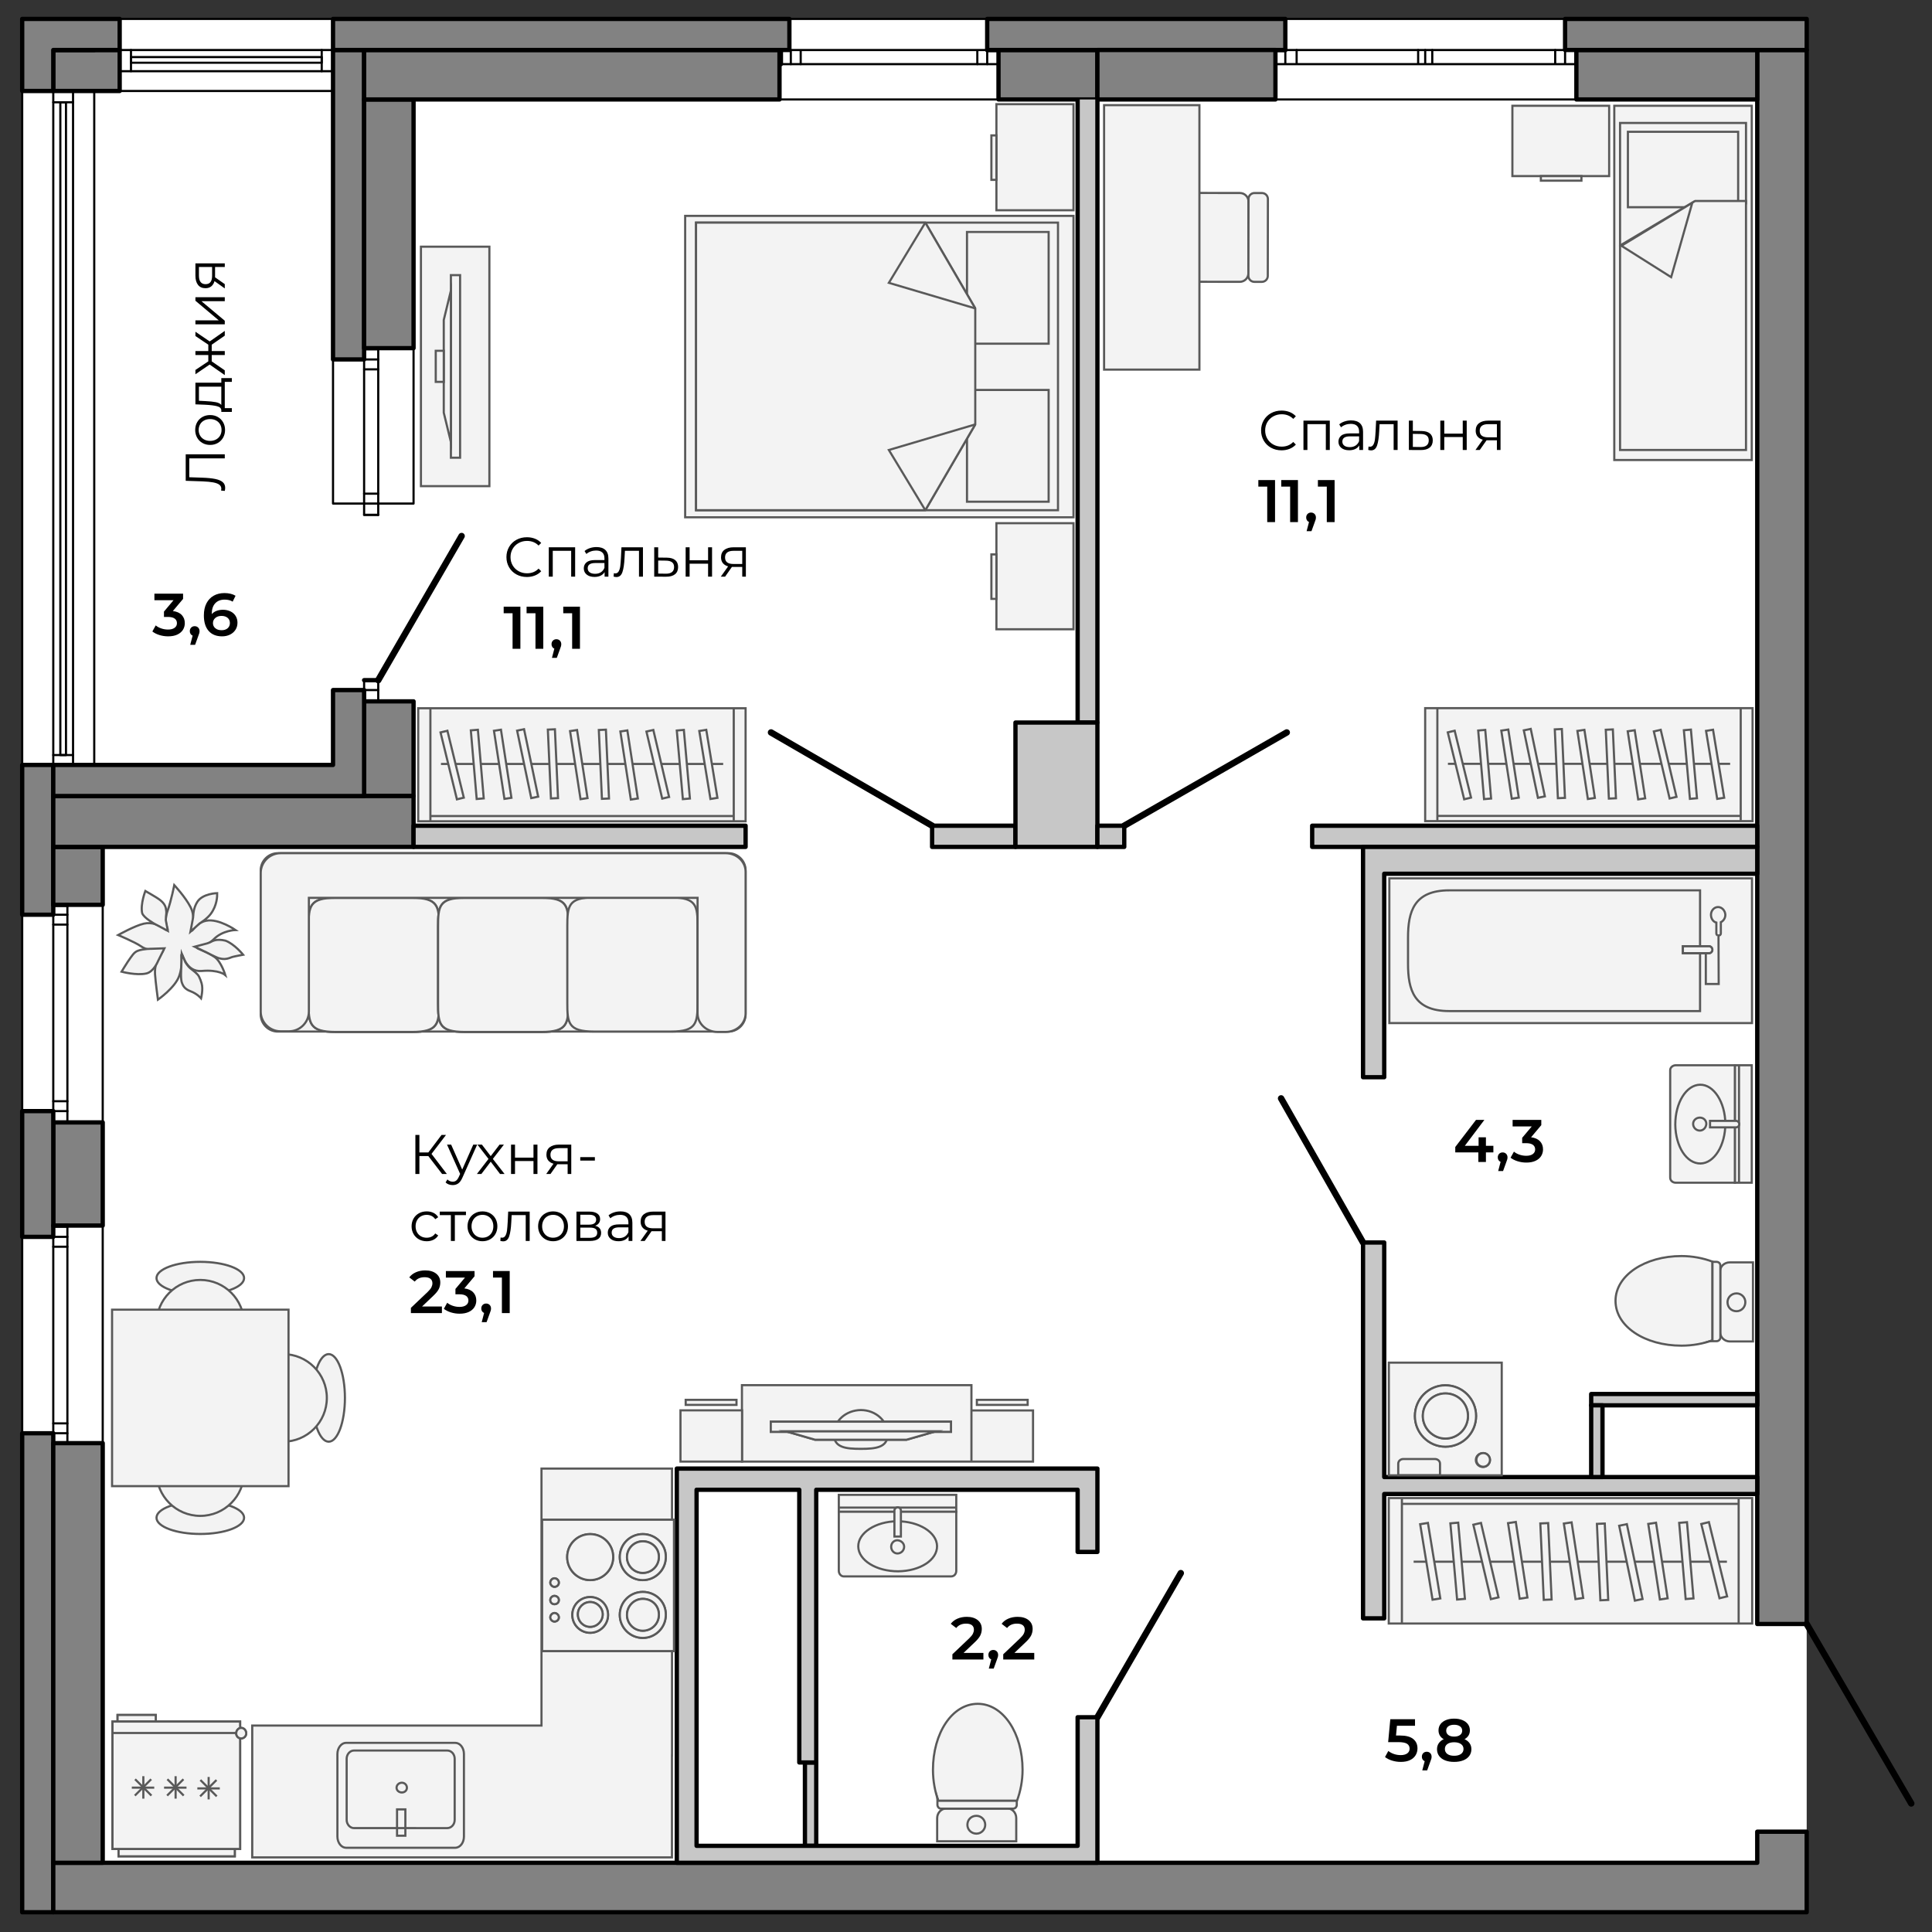 <?xml version="1.0" encoding="utf-8"?>
<!-- Generator: Adobe Illustrator 23.0.2, SVG Export Plug-In . SVG Version: 6.00 Build 0)  -->
<svg version="1.1" id="plan" xmlns="http://www.w3.org/2000/svg" xmlns:xlink="http://www.w3.org/1999/xlink" x="0px" y="0px"
	 viewBox="0 0 450 450" enable-background="new 0 0 450 450" xml:space="preserve">
<rect x="0" y="0" width="450" height="450" fill="#333333" stroke="none"/>
<g id="back">
	<rect x="5.167" y="4.408" fill="#FFFFFF" width="415.647" height="440.987"/>
</g>
<g id="walls">
	
		<rect x="12.407" y="11.648" fill="#828282" stroke="#000000" stroke-linecap="round" stroke-linejoin="round" stroke-miterlimit="10" width="15.468" height="9.544"/>
	
		<rect x="5.167" y="178.171" fill="#828282" stroke="#000000" stroke-linecap="round" stroke-linejoin="round" stroke-miterlimit="10" width="7.24" height="34.884"/>
	
		<rect x="84.808" y="163.361" fill="#828282" stroke="#000000" stroke-linecap="round" stroke-linejoin="round" stroke-miterlimit="10" width="11.518" height="22.049"/>
	<polygon fill="#828282" stroke="#000000" stroke-linecap="round" stroke-linejoin="round" stroke-miterlimit="10" points="
		420.814,336.136 420.814,11.648 409.295,11.648 409.295,378.26 420.814,378.26 420.814,347.984 	"/>
	
		<line fill="#828282" stroke="#000000" stroke-linecap="round" stroke-linejoin="round" stroke-miterlimit="10" x1="299.378" y1="11.648" x2="255.608" y2="11.648"/>
	
		<rect x="12.407" y="197.258" fill="#828282" stroke="#000000" stroke-linecap="round" stroke-linejoin="round" stroke-miterlimit="10" width="11.518" height="13.493"/>
	
		<rect x="12.407" y="261.432" fill="#828282" stroke="#000000" stroke-linecap="round" stroke-linejoin="round" stroke-miterlimit="10" width="11.519" height="24.024"/>
	
		<rect x="12.407" y="185.411" fill="#828282" stroke="#000000" stroke-linecap="round" stroke-linejoin="round" stroke-miterlimit="10" width="83.919" height="11.847"/>
	
		<line fill="#828282" stroke="#000000" stroke-linecap="round" stroke-linejoin="round" stroke-miterlimit="10" x1="21.95" y1="11.648" x2="12.407" y2="11.648"/>
	<polygon fill="#828282" stroke="#000000" stroke-linecap="round" stroke-linejoin="round" stroke-miterlimit="10" points="
		12.407,185.411 12.407,178.171 77.568,178.171 77.568,160.728 84.808,160.728 84.808,185.411 	"/>
	<polygon fill="#828282" stroke="#000000" stroke-linecap="round" stroke-linejoin="round" stroke-miterlimit="10" points="
		12.407,21.192 5.167,21.192 5.167,4.408 27.874,4.408 27.874,11.648 12.407,11.648 	"/>
	<polygon fill="#828282" stroke="#000000" stroke-linecap="round" stroke-linejoin="round" stroke-miterlimit="10" points="
		5.167,445.396 5.167,333.832 12.407,333.832 12.407,427.78 12.406,423.145 12.406,445.395 	"/>
	
		<rect x="5.167" y="258.799" fill="#828282" stroke="#000000" stroke-linecap="round" stroke-linejoin="round" stroke-miterlimit="10" width="7.24" height="29.29"/>
	<g>
		
			<line fill="none" stroke="#000000" stroke-width="0.5" stroke-linecap="round" stroke-linejoin="round" stroke-miterlimit="10" x1="21.95" y1="21.192" x2="21.95" y2="178.171"/>
		
			<line fill="none" stroke="#000000" stroke-width="0.5" stroke-linecap="round" stroke-linejoin="round" stroke-miterlimit="10" x1="5.167" y1="178.171" x2="5.167" y2="21.192"/>
		
			<rect x="14.052" y="23.825" fill="none" stroke="#000000" stroke-width="0.5" stroke-linecap="round" stroke-linejoin="round" stroke-miterlimit="10" width="1.316" height="152.042"/>
		
			<path fill="none" stroke="#000000" stroke-width="0.5" stroke-linecap="round" stroke-linejoin="round" stroke-miterlimit="10" d="
			M12.407,23.825v152.042 M17.014,23.825v152.042"/>
		
			<rect x="12.407" y="21.192" fill="none" stroke="#000000" stroke-width="0.5" stroke-linecap="round" stroke-linejoin="round" stroke-miterlimit="10" width="4.607" height="2.633"/>
		
			<rect x="12.407" y="175.867" fill="none" stroke="#000000" stroke-width="0.5" stroke-linecap="round" stroke-linejoin="round" stroke-miterlimit="10" width="4.607" height="2.304"/>
	</g>
	
		<line fill="none" stroke="#000000" stroke-linecap="round" stroke-linejoin="round" stroke-miterlimit="10" x1="84.808" y1="158.425" x2="88.099" y2="158.425"/>
	
		<line fill="none" stroke="#000000" stroke-linecap="round" stroke-linejoin="round" stroke-miterlimit="10" x1="84.808" y1="81.088" x2="88.099" y2="81.088"/>
	<g>
		
			<line fill="none" stroke="#000000" stroke-width="0.5" stroke-linecap="round" stroke-linejoin="round" stroke-miterlimit="10" x1="367.171" y1="23.167" x2="297.074" y2="23.167"/>
		
			<line fill="none" stroke="#000000" stroke-width="0.5" stroke-linecap="round" stroke-linejoin="round" stroke-miterlimit="10" x1="299.378" y1="4.408" x2="364.538" y2="4.408"/>
		
			<path fill="none" stroke="#000000" stroke-width="0.5" stroke-linecap="round" stroke-linejoin="round" stroke-miterlimit="10" d="
			M367.171,14.939h-70.097 M299.378,11.648v3.291 M364.538,11.648v3.291 M362.235,11.648v3.291 M333.603,11.648v3.291
			 M331.958,11.648v3.291 M330.313,11.648v3.291 M302.01,11.648v3.291"/>
		
			<polyline fill="none" stroke="#000000" stroke-width="0.5" stroke-linecap="round" stroke-linejoin="round" stroke-miterlimit="10" points="
			367.171,11.648 297.074,11.648 297.074,14.939 		"/>
	</g>
	
		<line fill="none" stroke="#000000" stroke-linecap="round" stroke-linejoin="round" stroke-miterlimit="10" x1="367.171" y1="11.648" x2="367.171" y2="14.939"/>
	<g>
		
			<line fill="none" stroke="#000000" stroke-width="1.5" stroke-linecap="round" stroke-linejoin="round" stroke-miterlimit="10" x1="420.814" y1="378.26" x2="445.167" y2="420.055"/>
		
			<path fill="none" stroke="#000000" stroke-width="1.5" stroke-linecap="round" stroke-linejoin="round" stroke-miterlimit="10" d="
			M255.608,399.981l19.417-33.568 M317.478,289.405l-19.088-33.568"/>
		
			<line fill="none" stroke="#000000" stroke-width="1.5" stroke-linecap="round" stroke-linejoin="round" stroke-miterlimit="10" x1="88.099" y1="158.425" x2="107.515" y2="124.857"/>
		
			<path fill="none" stroke="#000000" stroke-width="1.5" stroke-linecap="round" stroke-linejoin="round" stroke-miterlimit="10" d="
			M261.861,192.322l37.846-21.72 M217.104,192.322l-37.517-21.72"/>
	</g>
	
		<line fill="none" stroke="#000000" stroke-linecap="round" stroke-linejoin="round" stroke-miterlimit="10" x1="12.407" y1="210.751" x2="15.698" y2="210.751"/>
	<g>
		
			<line fill="none" stroke="#000000" stroke-width="0.5" stroke-linecap="round" stroke-linejoin="round" stroke-miterlimit="10" x1="5.167" y1="333.832" x2="5.167" y2="288.088"/>
		<g>
			
				<path fill="none" stroke="#000000" stroke-width="0.5" stroke-linecap="round" stroke-linejoin="round" stroke-miterlimit="10" d="
				M23.925,285.455v50.681 M23.925,210.751v50.681"/>
			
				<line fill="none" stroke="#000000" stroke-width="0.5" stroke-linecap="round" stroke-linejoin="round" stroke-miterlimit="10" x1="5.167" y1="258.799" x2="5.167" y2="213.055"/>
			
				<line fill="none" stroke="#000000" stroke-width="0.5" stroke-linecap="round" stroke-linejoin="round" stroke-miterlimit="10" x1="15.698" y1="210.751" x2="15.698" y2="261.432"/>
			
				<line fill="none" stroke="#000000" stroke-width="0.5" stroke-linecap="round" stroke-linejoin="round" stroke-miterlimit="10" x1="12.407" y1="258.799" x2="15.698" y2="258.799"/>
			
				<line fill="none" stroke="#000000" stroke-width="0.5" stroke-linecap="round" stroke-linejoin="round" stroke-miterlimit="10" x1="12.407" y1="213.055" x2="15.698" y2="213.055"/>
			
				<line fill="none" stroke="#000000" stroke-width="0.5" stroke-linecap="round" stroke-linejoin="round" stroke-miterlimit="10" x1="12.407" y1="215.358" x2="15.698" y2="215.358"/>
			
				<line fill="none" stroke="#000000" stroke-width="0.5" stroke-linecap="round" stroke-linejoin="round" stroke-miterlimit="10" x1="12.407" y1="256.495" x2="15.698" y2="256.495"/>
			
				<polyline fill="none" stroke="#000000" stroke-width="0.5" stroke-linecap="round" stroke-linejoin="round" stroke-miterlimit="10" points="
				12.407,210.751 12.407,261.432 15.698,261.432 			"/>
			
				<line fill="none" stroke="#000000" stroke-width="0.5" stroke-linecap="round" stroke-linejoin="round" stroke-miterlimit="10" x1="15.698" y1="285.455" x2="15.698" y2="336.136"/>
			
				<line fill="none" stroke="#000000" stroke-width="0.5" stroke-linecap="round" stroke-linejoin="round" stroke-miterlimit="10" x1="12.407" y1="333.832" x2="15.698" y2="333.832"/>
			
				<line fill="none" stroke="#000000" stroke-width="0.5" stroke-linecap="round" stroke-linejoin="round" stroke-miterlimit="10" x1="12.407" y1="288.088" x2="15.698" y2="288.088"/>
			
				<line fill="none" stroke="#000000" stroke-width="0.5" stroke-linecap="round" stroke-linejoin="round" stroke-miterlimit="10" x1="12.407" y1="290.392" x2="15.698" y2="290.392"/>
			
				<line fill="none" stroke="#000000" stroke-width="0.5" stroke-linecap="round" stroke-linejoin="round" stroke-miterlimit="10" x1="12.407" y1="331.529" x2="15.698" y2="331.529"/>
			
				<polyline fill="none" stroke="#000000" stroke-width="0.5" stroke-linecap="round" stroke-linejoin="round" stroke-miterlimit="10" points="
				12.407,285.455 12.407,336.136 15.698,336.136 			"/>
		</g>
	</g>
	
		<line fill="none" stroke="#000000" stroke-linecap="round" stroke-linejoin="round" stroke-miterlimit="10" x1="12.407" y1="285.455" x2="15.698" y2="285.455"/>
	<g>
		
			<line fill="none" stroke="#000000" stroke-width="0.5" stroke-linecap="round" stroke-linejoin="round" stroke-miterlimit="10" x1="77.568" y1="21.192" x2="27.874" y2="21.192"/>
		
			<line fill="none" stroke="#000000" stroke-width="0.5" stroke-linecap="round" stroke-linejoin="round" stroke-miterlimit="10" x1="27.874" y1="4.408" x2="77.568" y2="4.408"/>
		
			<rect x="30.507" y="13.294" fill="none" stroke="#000000" stroke-width="0.5" stroke-linecap="round" stroke-linejoin="round" stroke-miterlimit="10" width="44.428" height="1.316"/>
		
			<path fill="none" stroke="#000000" stroke-width="0.5" stroke-linecap="round" stroke-linejoin="round" stroke-miterlimit="10" d="
			M74.935,11.648H30.507 M74.935,16.585H30.507"/>
		
			<rect x="74.935" y="11.648" fill="none" stroke="#000000" stroke-width="0.5" stroke-linecap="round" stroke-linejoin="round" stroke-miterlimit="10" width="2.633" height="4.936"/>
		
			<rect x="27.874" y="11.648" fill="none" stroke="#000000" stroke-width="0.5" stroke-linecap="round" stroke-linejoin="round" stroke-miterlimit="10" width="2.633" height="4.936"/>
	</g>
	
		<line fill="#828282" stroke="#000000" stroke-linecap="round" stroke-linejoin="round" stroke-miterlimit="10" x1="255.608" y1="11.648" x2="229.939" y2="11.648"/>
	
		<line fill="none" stroke="#000000" stroke-linecap="round" stroke-linejoin="round" stroke-miterlimit="10" x1="181.891" y1="14.939" x2="181.891" y2="11.648"/>
	
		<rect x="232.571" y="11.648" fill="#828282" stroke="#000000" stroke-linecap="round" stroke-linejoin="round" stroke-miterlimit="10" width="23.037" height="11.518"/>
	<polyline fill="#828282" stroke="#000000" stroke-linecap="round" stroke-linejoin="round" stroke-miterlimit="10" points="
		84.808,11.648 77.568,11.648 77.568,83.72 84.808,83.72 84.808,23.167 84.808,11.648 	"/>
	
		<rect x="229.938" y="4.408" fill="#828282" stroke="#000000" stroke-linecap="round" stroke-linejoin="round" stroke-miterlimit="10" width="69.439" height="7.24"/>
	<g>
		
			<line fill="none" stroke="#000000" stroke-width="0.5" stroke-linecap="round" stroke-linejoin="round" stroke-miterlimit="10" x1="183.865" y1="4.408" x2="229.938" y2="4.408"/>
		
			<path fill="none" stroke="#000000" stroke-width="0.5" stroke-linecap="round" stroke-linejoin="round" stroke-miterlimit="10" d="
			M181.891,11.648h50.681 M229.939,14.939v-3.291 M184.194,14.939v-3.291 M186.498,14.939v-3.291 M227.635,14.939v-3.291"/>
		
			<polyline fill="none" stroke="#000000" stroke-width="0.5" stroke-linecap="round" stroke-linejoin="round" stroke-miterlimit="10" points="
			181.891,14.939 232.571,14.939 232.571,11.648 		"/>
		
			<line fill="none" stroke="#000000" stroke-width="0.5" stroke-linecap="round" stroke-linejoin="round" stroke-miterlimit="10" x1="181.562" y1="23.167" x2="232.571" y2="23.167"/>
	</g>
	<polyline fill="#828282" stroke="#000000" stroke-linecap="round" stroke-linejoin="round" stroke-miterlimit="10" points="
		378.36,445.396 420.814,445.396 420.814,426.637 409.295,426.637 409.295,433.877 12.407,433.877 12.407,445.396 378.36,445.396 	
		"/>
	
		<rect x="12.407" y="336.136" fill="#828282" stroke="#000000" stroke-linecap="round" stroke-linejoin="round" stroke-miterlimit="10" width="11.518" height="97.741"/>
	
		<rect x="84.808" y="23.167" fill="#828282" stroke="#000000" stroke-linecap="round" stroke-linejoin="round" stroke-miterlimit="10" width="11.518" height="57.921"/>
	
		<rect x="84.808" y="11.648" fill="#828282" stroke="#000000" stroke-linecap="round" stroke-linejoin="round" stroke-miterlimit="10" width="96.754" height="11.518"/>
	<polygon fill="#828282" stroke="#000000" stroke-linecap="round" stroke-linejoin="round" stroke-miterlimit="10" points="
		77.568,11.648 77.567,4.408 183.864,4.408 183.865,11.648 84.808,11.648 	"/>
	
		<rect x="255.608" y="11.648" fill="#828282" stroke="#000000" stroke-linecap="round" stroke-linejoin="round" stroke-miterlimit="10" width="41.466" height="11.518"/>
	
		<rect x="367.171" y="11.648" fill="#828282" stroke="#000000" stroke-linecap="round" stroke-linejoin="round" stroke-miterlimit="10" width="42.124" height="11.518"/>
	
		<rect x="364.538" y="4.408" fill="#828282" stroke="#000000" stroke-linecap="round" stroke-linejoin="round" stroke-miterlimit="10" width="56.278" height="7.24"/>
	<g>
	</g>
	<g>
		
			<polyline fill="none" stroke="#000000" stroke-width="0.5" stroke-linecap="round" stroke-linejoin="round" stroke-miterlimit="10" points="
			96.326,81.088 96.326,117.288 88.099,117.288 		"/>
		
			<polyline fill="none" stroke="#000000" stroke-width="0.5" stroke-linecap="round" stroke-linejoin="round" stroke-miterlimit="10" points="
			77.568,83.72 77.568,117.288 84.808,117.288 		"/>
		
			<line fill="none" stroke="#000000" stroke-width="0.5" stroke-linecap="round" stroke-linejoin="round" stroke-miterlimit="10" x1="88.099" y1="81.088" x2="88.099" y2="119.921"/>
		
			<line fill="none" stroke="#000000" stroke-width="0.5" stroke-linecap="round" stroke-linejoin="round" stroke-miterlimit="10" x1="84.808" y1="160.729" x2="88.099" y2="160.729"/>
		
			<line fill="none" stroke="#000000" stroke-width="0.5" stroke-linecap="round" stroke-linejoin="round" stroke-miterlimit="10" x1="84.808" y1="83.72" x2="88.099" y2="83.72"/>
		
			<line fill="none" stroke="#000000" stroke-width="0.5" stroke-linecap="round" stroke-linejoin="round" stroke-miterlimit="10" x1="84.808" y1="86.024" x2="88.099" y2="86.024"/>
		
			<line fill="none" stroke="#000000" stroke-width="0.5" stroke-linecap="round" stroke-linejoin="round" stroke-miterlimit="10" x1="84.808" y1="114.984" x2="88.099" y2="114.984"/>
		
			<line fill="none" stroke="#000000" stroke-width="0.5" stroke-linecap="round" stroke-linejoin="round" stroke-miterlimit="10" x1="84.808" y1="117.288" x2="88.099" y2="117.288"/>
		
			<line fill="none" stroke="#000000" stroke-width="0.5" stroke-linecap="round" stroke-linejoin="round" stroke-miterlimit="10" x1="84.808" y1="119.921" x2="88.099" y2="119.921"/>
		
			<polyline fill="none" stroke="#000000" stroke-width="0.5" stroke-linecap="round" stroke-linejoin="round" stroke-miterlimit="10" points="
			84.808,81.088 84.808,119.921 88.099,119.921 		"/>
		
			<rect x="84.808" y="158.425" fill="none" stroke="#000000" stroke-width="0.5" stroke-linecap="round" stroke-linejoin="round" stroke-miterlimit="10" width="3.291" height="4.936"/>
	</g>
	<g>
		
			<rect x="187.485" y="410.512" fill="#C7C7C7" stroke="#000000" stroke-linecap="round" stroke-linejoin="round" stroke-miterlimit="10" width="2.633" height="19.417"/>
		
			<rect x="96.326" y="192.322" fill="#C7C7C7" stroke="#000000" stroke-linecap="round" stroke-linejoin="round" stroke-miterlimit="10" width="77.337" height="4.936"/>
		
			<rect x="217.104" y="192.322" fill="#C7C7C7" stroke="#000000" stroke-linecap="round" stroke-linejoin="round" stroke-miterlimit="10" width="19.416" height="4.936"/>
		<polyline fill="#C7C7C7" stroke="#000000" stroke-linecap="round" stroke-linejoin="round" stroke-miterlimit="10" points="
			251.001,23.167 251.001,168.298 255.608,168.298 255.608,23.167 		"/>
		<polygon fill="#C7C7C7" stroke="#000000" stroke-linecap="round" stroke-linejoin="round" stroke-miterlimit="10" points="
			157.639,433.877 157.639,342.06 255.608,342.06 255.608,361.476 251.001,361.476 251.001,346.996 190.118,346.996 
			190.118,410.512 186.169,410.512 186.169,346.996 162.247,346.996 162.247,429.928 251.001,429.928 251.001,399.981 
			255.608,399.981 255.608,433.877 		"/>
		<polygon fill="#C7C7C7" stroke="#000000" stroke-linecap="round" stroke-linejoin="round" stroke-miterlimit="10" points="
			322.414,344.034 409.295,344.034 409.295,347.983 322.414,347.983 322.414,376.944 317.478,376.944 317.478,289.405 
			322.414,289.405 		"/>
		
			<rect x="370.618" y="324.694" fill="#C7C7C7" stroke="#000000" stroke-linecap="round" stroke-linejoin="round" stroke-miterlimit="10" width="38.678" height="2.633"/>
		
			<rect x="370.618" y="327.327" fill="#C7C7C7" stroke="#000000" stroke-linecap="round" stroke-linejoin="round" stroke-miterlimit="10" width="2.633" height="16.708"/>
		
			<rect x="236.52" y="168.298" fill="#C7C7C7" stroke="#000000" stroke-linecap="round" stroke-linejoin="round" stroke-miterlimit="10" width="19.088" height="28.96"/>
		
			<rect x="255.608" y="192.322" fill="#C7C7C7" stroke="#000000" stroke-linecap="round" stroke-linejoin="round" stroke-miterlimit="10" width="6.253" height="4.936"/>
		
			<rect x="305.63" y="192.322" fill="#C7C7C7" stroke="#000000" stroke-linecap="round" stroke-linejoin="round" stroke-miterlimit="10" width="103.665" height="4.936"/>
		<polygon fill="#C7C7C7" stroke="#000000" stroke-linecap="round" stroke-linejoin="round" stroke-miterlimit="10" points="
			409.295,197.258 409.295,203.511 322.414,203.511 322.414,250.9 317.478,250.9 317.478,197.258 		"/>
	</g>
</g>
<g id="furniture">
	<path fill="#F3F3F3" stroke="#595959" stroke-width="0.5" stroke-miterlimit="10" d="M126.123,342.06v59.854
		c-16.181,0.001-67.373,0.004-67.373,0.004l0,30.708h97.76v-23.727h0.014V342.06H126.123z"/>
	<g>
		<path fill-rule="evenodd" clip-rule="evenodd" fill="#F3F3F3" stroke="#595959" stroke-width="0.5" stroke-miterlimit="10" d="
			M389.253,223.79c-1.132,0-2.007-1.117-2.059-2.411c0-1.235,0.927-2.294,2.059-2.294c1.133,0,1.956,1.059,1.956,2.294
			C391.209,222.732,390.386,223.79,389.253,223.79z"/>
		<path fill-rule="evenodd" clip-rule="evenodd" fill="#F3F3F3" stroke="#595959" stroke-width="0.5" stroke-miterlimit="10" d="
			M389.253,223.79c-1.132,0-2.007-1.117-2.059-2.411c0-1.235,0.927-2.294,2.059-2.294c1.133,0,1.956,1.059,1.956,2.294
			C391.209,222.732,390.386,223.79,389.253,223.79z"/>
		
			<polygon fill-rule="evenodd" clip-rule="evenodd" fill="#F3F3F3" stroke="#595959" stroke-width="0.5" stroke-miterlimit="10" points="
			408.076,238.296 408.076,204.581 323.604,204.581 323.604,238.296 408.076,238.296 		"/>
		<path fill-rule="evenodd" clip-rule="evenodd" fill="#F3F3F3" stroke="#595959" stroke-width="0.5" stroke-miterlimit="10" d="
			M395.977,207.379v28.117c0,0-58.121,0-58.42,0c-8.224,0-9.602-4.952-9.602-11.003v-6.11c0-6.052,1.378-11.004,9.602-11.004
			C337.857,207.379,395.977,207.379,395.977,207.379L395.977,207.379z"/>
		<path fill-rule="evenodd" clip-rule="evenodd" fill="#F3F3F3" stroke="#595959" stroke-width="0.5" stroke-miterlimit="10" d="
			M400.168,211.268c-0.9,0-1.65,0.81-1.65,1.811c0,0.858,0.5,1.62,1.25,1.812v2.526c0,0.286,0.2,0.477,0.5,0.477
			c0.35,0,0.55-0.19,0.55-0.477v-2.621c0.6-0.286,1.05-0.953,1.05-1.716C401.819,212.079,401.068,211.268,400.168,211.268
			L400.168,211.268z"/>
		
			<polyline fill-rule="evenodd" clip-rule="evenodd" fill="#F3F3F3" stroke="#595959" stroke-width="0.5" stroke-miterlimit="10" points="
			400.269,217.656 400.318,229.191 397.318,229.191 397.318,221.803 		"/>
		<path fill-rule="evenodd" clip-rule="evenodd" fill="#F3F3F3" stroke="#595959" stroke-width="0.5" stroke-miterlimit="10" d="
			M398.074,220.402h-6.046h-0.051v1.611h0.051h6.046c0.407,0,0.762-0.364,0.762-0.78
			C398.836,220.766,398.48,220.402,398.074,220.402z"/>
		<path fill-rule="evenodd" clip-rule="evenodd" fill="#F3F3F3" stroke="#595959" stroke-width="0.5" stroke-miterlimit="10" d="
			M398.074,220.402h-6.046h-0.051v1.611h0.051h6.046c0.407,0,0.762-0.364,0.762-0.78
			C398.836,220.766,398.48,220.402,398.074,220.402z"/>
	</g>
	<g>
		<path fill-rule="evenodd" clip-rule="evenodd" fill="#F3F3F3" stroke="#595959" stroke-width="0.5" stroke-miterlimit="10" d="
			M398.869,312.195c-2.098,0.741-4.567,1.235-7.22,1.235c-8.516,0-15.365-4.446-15.365-10.436c0-5.927,6.85-10.435,15.365-10.435
			c2.592,0,5.06,0.495,7.22,1.297V312.195z"/>
		<path fill-rule="evenodd" clip-rule="evenodd" fill="#F3F3F3" stroke="#595959" stroke-width="0.5" stroke-miterlimit="10" d="
			M408.3,312.45h-5.388c-1.253,0-2.255-0.989-2.255-2.164v-14.093c-0.063-1.175,0.94-2.164,2.255-2.164h5.388V312.45z"/>
		<path fill-rule="evenodd" clip-rule="evenodd" fill="#F3F3F3" stroke="#595959" stroke-width="0.5" stroke-miterlimit="10" d="
			M404.479,305.408c1.15,0,2.045-0.958,2.045-2.108c0-1.15-0.959-2.045-2.045-2.045c-1.214,0-2.108,0.959-2.108,2.045
			C402.371,304.514,403.266,305.408,404.479,305.408z"/>
		<path fill-rule="evenodd" clip-rule="evenodd" fill="#F3F3F3" stroke="#595959" stroke-width="0.5" stroke-miterlimit="10" d="
			M399.814,293.907h-0.945v18.288c-0.201,0.071-0.421,0.128-0.629,0.194h1.573c0.51,0,0.892-0.433,0.892-0.803v-16.814
			C400.706,294.279,400.324,293.907,399.814,293.907z"/>
	</g>
	<g>
		
			<rect x="323.485" y="317.385" fill-rule="evenodd" clip-rule="evenodd" fill="#F3F3F3" stroke="#595959" stroke-width="0.5" stroke-miterlimit="10" width="26.297" height="26.247"/>
		<path fill-rule="evenodd" clip-rule="evenodd" fill="#F3F3F3" stroke="#595959" stroke-width="0.5" stroke-miterlimit="10" d="
			M347.043,340.069c0-0.889-0.732-1.621-1.619-1.621c-0.94,0-1.672,0.732-1.672,1.621c0,0.889,0.732,1.621,1.672,1.621
			C346.311,341.69,347.043,340.957,347.043,340.069z"/>
		<path fill-rule="evenodd" clip-rule="evenodd" fill="#F3F3F3" stroke="#595959" stroke-width="0.5" stroke-miterlimit="10" d="
			M347.043,340.04c0-0.873-0.702-1.592-1.555-1.592c-0.903,0-1.605,0.719-1.605,1.592c0,0.873,0.703,1.592,1.605,1.592
			C346.34,341.631,347.043,340.912,347.043,340.04L347.043,340.04z M325.676,343.582v-2.669c0-0.616,0.552-1.078,1.154-1.078h7.423
			c0.602,0,1.154,0.462,1.154,1.078v2.669H325.676z"/>
		<path fill-rule="evenodd" clip-rule="evenodd" fill="#F3F3F3" stroke="#595959" stroke-width="0.5" stroke-miterlimit="10" d="
			M343.806,329.811c0-3.926-3.171-7.148-7.148-7.148c-3.927,0-7.098,3.222-7.098,7.148c0,3.926,3.171,7.148,7.098,7.148
			C340.685,336.959,343.806,333.737,343.806,329.811z"/>
		<path fill-rule="evenodd" clip-rule="evenodd" fill="#F3F3F3" stroke="#595959" stroke-width="0.5" stroke-miterlimit="10" d="
			M343.806,329.811c0-3.926-3.171-7.148-7.148-7.148c-3.927,0-7.098,3.222-7.098,7.148c0,3.926,3.171,7.148,7.098,7.148
			C340.685,336.959,343.806,333.737,343.806,329.811z"/>
		<path fill-rule="evenodd" clip-rule="evenodd" fill="#F3F3F3" stroke="#595959" stroke-width="0.5" stroke-miterlimit="10" d="
			M341.914,329.811c0-2.931-2.325-5.255-5.255-5.255c-2.881,0-5.256,2.325-5.256,5.255c0,2.88,2.425,5.255,5.256,5.255
			C339.589,335.066,341.914,332.691,341.914,329.811z"/>
		<path fill-rule="evenodd" clip-rule="evenodd" fill="#F3F3F3" stroke="#595959" stroke-width="0.5" stroke-miterlimit="10" d="
			M341.914,329.811c0-2.931-2.325-5.255-5.255-5.255c-2.881,0-5.256,2.325-5.256,5.255c0,2.88,2.425,5.255,5.256,5.255
			C339.589,335.066,341.914,332.691,341.914,329.811z"/>
	</g>
	<g>
		<path fill-rule="evenodd" clip-rule="evenodd" fill="#F3F3F3" stroke="#595959" stroke-width="0.5" stroke-miterlimit="10" d="
			M218.538,419.436c-0.741-2.098-1.235-4.567-1.235-7.22c0-8.516,4.446-15.365,10.436-15.365c5.927,0,10.435,6.85,10.435,15.365
			c0,2.592-0.495,5.06-1.297,7.22H218.538z"/>
		<path fill-rule="evenodd" clip-rule="evenodd" fill="#F3F3F3" stroke="#595959" stroke-width="0.5" stroke-miterlimit="10" d="
			M218.283,428.866v-5.388c0-1.253,0.989-2.255,2.164-2.255h14.093c1.175-0.063,2.164,0.94,2.164,2.255v5.388H218.283z"/>
		<path fill-rule="evenodd" clip-rule="evenodd" fill="#F3F3F3" stroke="#595959" stroke-width="0.5" stroke-miterlimit="10" d="
			M225.325,425.046c0,1.15,0.958,2.045,2.108,2.045c1.15,0,2.045-0.959,2.045-2.045c0-1.214-0.959-2.108-2.045-2.108
			C226.219,422.937,225.325,423.832,225.325,425.046z"/>
		<path fill-rule="evenodd" clip-rule="evenodd" fill="#F3F3F3" stroke="#595959" stroke-width="0.5" stroke-miterlimit="10" d="
			M236.826,420.38v-0.945h-18.288c-0.071-0.201-0.128-0.421-0.194-0.629v1.573c0,0.51,0.433,0.892,0.803,0.892h16.814
			C236.455,421.272,236.826,420.89,236.826,420.38z"/>
	</g>
	<g>
		
			<rect x="27.62" y="430.454" fill-rule="evenodd" clip-rule="evenodd" fill="#F3F3F3" stroke="#595959" stroke-width="0.5" stroke-miterlimit="10" width="27.066" height="1.916"/>
		
			<rect x="27.62" y="430.454" fill-rule="evenodd" clip-rule="evenodd" fill="#F3F3F3" stroke="#595959" stroke-width="0.5" stroke-miterlimit="10" width="27.066" height="1.916"/>
		
			<rect x="27.383" y="399.446" fill-rule="evenodd" clip-rule="evenodd" fill="#F3F3F3" stroke="#595959" stroke-width="0.5" stroke-miterlimit="10" width="8.899" height="2.626"/>
		
			<rect x="27.383" y="399.446" fill-rule="evenodd" clip-rule="evenodd" fill="#F3F3F3" stroke="#595959" stroke-width="0.5" stroke-miterlimit="10" width="8.899" height="2.626"/>
		
			<rect x="26.2" y="400.984" fill-rule="evenodd" clip-rule="evenodd" fill="#F3F3F3" stroke="#595959" stroke-width="0.5" stroke-miterlimit="10" width="29.729" height="29.67"/>
		
			<rect x="26.2" y="400.984" fill-rule="evenodd" clip-rule="evenodd" fill="#F3F3F3" stroke="#595959" stroke-width="0.5" stroke-miterlimit="10" width="29.729" height="29.67"/>
		<path fill-rule="evenodd" clip-rule="evenodd" fill="#F3F3F3" stroke="#595959" stroke-width="0.5" stroke-miterlimit="10" d="
			M55.929,403.648l-29.729,0L55.929,403.648z"/>
		<path fill-rule="evenodd" clip-rule="evenodd" fill="#F3F3F3" stroke="#595959" stroke-width="0.5" stroke-miterlimit="10" d="
			M57.349,403.752c0,0.58-0.518,1.16-1.165,1.16c-0.712,0-1.166-0.58-1.166-1.16c0-0.709,0.518-1.289,1.166-1.289
			C56.831,402.464,57.349,403.043,57.349,403.752z"/>
		<path fill-rule="evenodd" clip-rule="evenodd" fill="#F3F3F3" stroke="#595959" stroke-width="0.5" stroke-miterlimit="10" d="
			M57.349,403.752c0,0.58-0.518,1.16-1.165,1.16c-0.712,0-1.166-0.58-1.166-1.16c0-0.709,0.518-1.289,1.166-1.289
			C56.831,402.464,57.349,403.043,57.349,403.752z"/>
		<path fill-rule="evenodd" clip-rule="evenodd" fill="#F3F3F3" stroke="#595959" stroke-width="0.5" stroke-miterlimit="10" d="
			M40.904,418.937l0-5.23L40.904,418.937z"/>
		<path fill-rule="evenodd" clip-rule="evenodd" fill="#F3F3F3" stroke="#595959" stroke-width="0.5" stroke-miterlimit="10" d="
			M43.442,416.377h-5.229H43.442z"/>
		<path fill-rule="evenodd" clip-rule="evenodd" fill="#F3F3F3" stroke="#595959" stroke-width="0.5" stroke-miterlimit="10" d="
			M42.732,414.418l-3.809,3.809L42.732,414.418z"/>
		<path fill-rule="evenodd" clip-rule="evenodd" fill="#F3F3F3" stroke="#595959" stroke-width="0.5" stroke-miterlimit="10" d="
			M38.982,414.418l3.809,3.809L38.982,414.418z"/>
		<path fill-rule="evenodd" clip-rule="evenodd" fill="#F3F3F3" stroke="#595959" stroke-width="0.5" stroke-miterlimit="10" d="
			M48.6,419.115l0-5.229L48.6,419.115z"/>
		<path fill-rule="evenodd" clip-rule="evenodd" fill="#F3F3F3" stroke="#595959" stroke-width="0.5" stroke-miterlimit="10" d="
			M51.195,416.554h-5.229H51.195z"/>
		<path fill-rule="evenodd" clip-rule="evenodd" fill="#F3F3F3" stroke="#595959" stroke-width="0.5" stroke-miterlimit="10" d="
			M50.426,414.595l-3.809,3.809L50.426,414.595z"/>
		<path fill-rule="evenodd" clip-rule="evenodd" fill="#F3F3F3" stroke="#595959" stroke-width="0.5" stroke-miterlimit="10" d="
			M46.675,414.595l3.809,3.809L46.675,414.595z"/>
		<path fill-rule="evenodd" clip-rule="evenodd" fill="#F3F3F3" stroke="#595959" stroke-width="0.5" stroke-miterlimit="10" d="
			M33.386,418.937l0-5.23L33.386,418.937z"/>
		<path fill-rule="evenodd" clip-rule="evenodd" fill="#F3F3F3" stroke="#595959" stroke-width="0.5" stroke-miterlimit="10" d="
			M35.927,416.377h-5.229H35.927z"/>
		<path fill-rule="evenodd" clip-rule="evenodd" fill="#F3F3F3" stroke="#595959" stroke-width="0.5" stroke-miterlimit="10" d="
			M35.217,414.418l-3.809,3.809L35.217,414.418z"/>
		<path fill-rule="evenodd" clip-rule="evenodd" fill="#F3F3F3" stroke="#595959" stroke-width="0.5" stroke-miterlimit="10" d="
			M31.467,414.418l3.809,3.809L31.467,414.418z"/>
	</g>
	<g>
		<path fill-rule="evenodd" clip-rule="evenodd" fill="#F3F3F3" stroke="#595959" stroke-width="0.5" stroke-miterlimit="10" d="
			M240.615,340.431h-14.347v-11.912h14.347V340.431L240.615,340.431z M172.812,340.431v-17.804h53.455v17.804H172.812z"/>
		<path fill-rule="evenodd" clip-rule="evenodd" fill="#F3F3F3" stroke="#595959" stroke-width="0.5" stroke-miterlimit="10" d="
			M194.222,334.072c0,3.098,2.788,3.395,6.294,3.395c3.422,0,6.252-0.297,6.252-3.395c0-3.098-2.788-5.645-6.252-5.645
			C197.01,328.47,194.222,330.974,194.222,334.072z"/>
		
			<rect x="179.532" y="331.139" fill-rule="evenodd" clip-rule="evenodd" fill="#F3F3F3" stroke="#595959" stroke-width="0.5" stroke-miterlimit="10" width="41.968" height="2.363"/>
		
			<rect x="179.532" y="331.139" fill-rule="evenodd" clip-rule="evenodd" fill="#F3F3F3" stroke="#595959" stroke-width="0.5" stroke-miterlimit="10" width="41.968" height="2.363"/>
		
			<polygon fill-rule="evenodd" clip-rule="evenodd" fill="#F3F3F3" stroke="#595959" stroke-width="0.5" stroke-miterlimit="10" points="
			183.092,333.393 189.837,335.339 211.153,335.339 217.898,333.393 		"/>
		
			<polygon fill-rule="evenodd" clip-rule="evenodd" fill="#F3F3F3" stroke="#595959" stroke-width="0.5" stroke-miterlimit="10" points="
			183.092,333.393 189.837,335.339 211.153,335.339 217.898,333.393 		"/>
		<path fill-rule="evenodd" clip-rule="evenodd" fill="#F3F3F3" stroke="#595959" stroke-width="0.5" stroke-miterlimit="10" d="
			M239.362,327.229H227.53v-1.181h11.832V327.229L239.362,327.229z M172.839,340.431h-14.342v-11.936h14.342V340.431
			L172.839,340.431z M159.711,327.229v-1.181h11.833v1.181H159.711z"/>
	</g>
	<g>
		
			<rect x="98.044" y="57.457" fill-rule="evenodd" clip-rule="evenodd" fill="#F3F3F3" stroke="#595959" stroke-width="0.5" stroke-miterlimit="10" width="15.943" height="55.776"/>
		<g>
			
				<rect x="105.024" y="64.083" fill-rule="evenodd" clip-rule="evenodd" fill="#F3F3F3" stroke="#595959" stroke-width="0.5" stroke-miterlimit="10" width="2.139" height="42.524"/>
			
				<polygon fill-rule="evenodd" clip-rule="evenodd" fill="#F3F3F3" stroke="#595959" stroke-width="0.5" stroke-miterlimit="10" points="
				105.024,67.69 103.361,74.525 103.361,96.123 105.024,102.957 			"/>
			
				<rect x="101.495" y="81.7" transform="matrix(-1 -5.116097e-11 5.116097e-11 -1 204.856 170.648)" fill-rule="evenodd" clip-rule="evenodd" fill="#F3F3F3" stroke="#595959" stroke-width="0.5" stroke-miterlimit="10" width="1.867" height="7.248"/>
		</g>
	</g>
	<g>
		<g>
			
				<rect x="159.588" y="50.278" transform="matrix(-1 -1.224647e-16 1.224647e-16 -1 409.623 170.764)" fill-rule="evenodd" clip-rule="evenodd" fill="#F3F3F3" stroke="#595959" stroke-width="0.5" stroke-miterlimit="10" width="90.448" height="70.207"/>
			
				<rect x="162.12" y="51.854" transform="matrix(-1 -1.224647e-16 1.224647e-16 -1 408.546 170.69)" fill-rule="evenodd" clip-rule="evenodd" fill="#F3F3F3" stroke="#595959" stroke-width="0.5" stroke-miterlimit="10" width="84.306" height="66.983"/>
			
				<rect x="225.23" y="90.83" transform="matrix(-1 -1.224647e-16 1.224647e-16 -1 469.479 207.684)" fill-rule="evenodd" clip-rule="evenodd" fill="#F3F3F3" stroke="#595959" stroke-width="0.5" stroke-miterlimit="10" width="19.019" height="26.023"/>
			
				<rect x="225.23" y="54.03" transform="matrix(-1 -1.224647e-16 1.224647e-16 -1 469.479 134.084)" fill-rule="evenodd" clip-rule="evenodd" fill="#F3F3F3" stroke="#595959" stroke-width="0.5" stroke-miterlimit="10" width="19.019" height="26.023"/>
			
				<polygon fill-rule="evenodd" clip-rule="evenodd" fill="#F3F3F3" stroke="#595959" stroke-width="0.5" stroke-miterlimit="10" points="
				215.522,118.837 227.157,98.854 227.157,71.837 227.157,98.854 227.157,71.837 215.522,51.854 162.12,51.854 162.12,51.928 
				162.12,118.837 			"/>
			
				<polyline fill-rule="evenodd" clip-rule="evenodd" fill="#F3F3F3" stroke="#595959" stroke-width="0.5" stroke-miterlimit="10" points="
				215.522,118.837 207.033,104.813 227.157,98.854 			"/>
			
				<line fill-rule="evenodd" clip-rule="evenodd" fill="#F3F3F3" stroke="#595959" stroke-width="0.5" stroke-miterlimit="10" x1="227.157" y1="98.854" x2="215.522" y2="118.837"/>
			
				<polyline fill-rule="evenodd" clip-rule="evenodd" fill="#F3F3F3" stroke="#595959" stroke-width="0.5" stroke-miterlimit="10" points="
				215.522,51.854 207.033,65.877 227.157,71.837 			"/>
			
				<line fill-rule="evenodd" clip-rule="evenodd" fill="#F3F3F3" stroke="#595959" stroke-width="0.5" stroke-miterlimit="10" x1="227.157" y1="71.837" x2="215.522" y2="51.854"/>
		</g>
		<g>
			
				<rect x="228.704" y="27.64" transform="matrix(6.123234e-17 -1 1 6.123234e-17 204.444 277.675)" fill="#F3F3F3" stroke="#595959" stroke-width="0.5" stroke-miterlimit="10" width="24.71" height="17.952"/>
			
				<rect x="226.318" y="36.128" transform="matrix(6.123234e-17 -1 1 6.123234e-17 194.786 268.211)" fill="#F3F3F3" stroke="#595959" stroke-width="0.5" stroke-miterlimit="10" width="10.36" height="1.17"/>
		</g>
		<g>
			
				<rect x="228.704" y="125.24" transform="matrix(6.123234e-17 -1 1 6.123234e-17 106.844 375.275)" fill="#F3F3F3" stroke="#595959" stroke-width="0.5" stroke-miterlimit="10" width="24.71" height="17.952"/>
			
				<rect x="226.318" y="133.728" transform="matrix(6.123234e-17 -1 1 6.123234e-17 97.186 365.811)" fill="#F3F3F3" stroke="#595959" stroke-width="0.5" stroke-miterlimit="10" width="10.36" height="1.17"/>
		</g>
	</g>
	<g>
		<path fill-rule="evenodd" clip-rule="evenodd" fill="#F3F3F3" stroke="#595959" stroke-width="0.5" stroke-miterlimit="10" d="
			M405.048,261.771h-0.917H405.048z"/>
		
			<line fill-rule="evenodd" clip-rule="evenodd" fill="#F3F3F3" stroke="#595959" stroke-width="0.5" stroke-miterlimit="10" x1="405.048" y1="261.771" x2="404.131" y2="261.771"/>
		<path fill-rule="evenodd" clip-rule="evenodd" fill="#F3F3F3" stroke="#595959" stroke-width="0.5" stroke-miterlimit="10" d="
			M398.302,261.07h0.054h5.99c0.432,0,0.756,0.378,0.756,0.755c0,0.432-0.324,0.755-0.756,0.755h-5.99h-0.054V261.07z"/>
		
			<rect x="404.077" y="248.117" fill-rule="evenodd" clip-rule="evenodd" fill="#F3F3F3" stroke="#595959" stroke-width="0.5" stroke-miterlimit="10" width="3.94" height="27.362"/>
		<path fill-rule="evenodd" clip-rule="evenodd" fill="#F3F3F3" stroke="#595959" stroke-width="0.5" stroke-miterlimit="10" d="
			M405.048,275.425v-27.253V275.425z"/>
		<path fill-rule="evenodd" clip-rule="evenodd" fill="#F3F3F3" stroke="#595959" stroke-width="0.5" stroke-miterlimit="10" d="
			M404.077,275.479h-13.762c-0.702,0-1.295-0.486-1.295-1.188v-25.041c0-0.593,0.593-1.133,1.295-1.133h13.762V275.479z"/>
		<path fill-rule="evenodd" clip-rule="evenodd" fill="#F3F3F3" stroke="#595959" stroke-width="0.5" stroke-miterlimit="10" d="
			M401.864,261.717c0,5.073-2.59,9.228-5.775,9.283c-3.238,0.054-5.828-3.94-5.883-9.067c0-5.073,2.536-9.228,5.774-9.282
			C399.166,252.596,401.811,256.698,401.864,261.717z"/>
		<path fill-rule="evenodd" clip-rule="evenodd" fill="#F3F3F3" stroke="#595959" stroke-width="0.5" stroke-miterlimit="10" d="
			M395.928,263.336c-0.864,0-1.565-0.702-1.565-1.565c0-0.809,0.702-1.457,1.565-1.457c0.864,0,1.511,0.648,1.511,1.457
			C397.385,262.635,396.738,263.336,395.928,263.336z"/>
		<path fill-rule="evenodd" clip-rule="evenodd" fill="#F3F3F3" stroke="#595959" stroke-width="0.5" stroke-miterlimit="10" d="
			M398.302,261.07h0.054h5.99c0.432,0,0.756,0.378,0.756,0.755c0,0.432-0.324,0.755-0.756,0.755h-5.99h-0.054V261.07z"/>
	</g>
	<g>
		<path fill-rule="evenodd" clip-rule="evenodd" fill="#F3F3F3" stroke="#595959" stroke-width="0.5" stroke-miterlimit="10" d="
			M209.027,351.146v0.917V351.146z"/>
		
			<line fill-rule="evenodd" clip-rule="evenodd" fill="#F3F3F3" stroke="#595959" stroke-width="0.5" stroke-miterlimit="10" x1="209.027" y1="351.146" x2="209.027" y2="352.064"/>
		<path fill-rule="evenodd" clip-rule="evenodd" fill="#F3F3F3" stroke="#595959" stroke-width="0.5" stroke-miterlimit="10" d="
			M208.326,357.892v-0.054v-5.99c0-0.432,0.378-0.756,0.755-0.756c0.432,0,0.755,0.324,0.755,0.756v5.99v0.054H208.326z"/>
		
			<rect x="195.373" y="348.178" fill-rule="evenodd" clip-rule="evenodd" fill="#F3F3F3" stroke="#595959" stroke-width="0.5" stroke-miterlimit="10" width="27.362" height="3.94"/>
		<path fill-rule="evenodd" clip-rule="evenodd" fill="#F3F3F3" stroke="#595959" stroke-width="0.5" stroke-miterlimit="10" d="
			M222.681,351.146h-27.253H222.681z"/>
		<path fill-rule="evenodd" clip-rule="evenodd" fill="#F3F3F3" stroke="#595959" stroke-width="0.5" stroke-miterlimit="10" d="
			M222.735,352.118v13.762c0,0.702-0.486,1.295-1.188,1.295h-25.041c-0.593,0-1.133-0.593-1.133-1.295v-13.762H222.735z"/>
		<path fill-rule="evenodd" clip-rule="evenodd" fill="#F3F3F3" stroke="#595959" stroke-width="0.5" stroke-miterlimit="10" d="
			M208.973,354.33c5.073,0,9.228,2.59,9.283,5.775c0.054,3.238-3.94,5.828-9.067,5.883c-5.073,0-9.228-2.536-9.282-5.774
			C199.852,357.029,203.954,354.384,208.973,354.33z"/>
		<path fill-rule="evenodd" clip-rule="evenodd" fill="#F3F3F3" stroke="#595959" stroke-width="0.5" stroke-miterlimit="10" d="
			M210.592,360.267c0,0.864-0.702,1.565-1.565,1.565c-0.809,0-1.457-0.702-1.457-1.565c0-0.864,0.648-1.511,1.457-1.511
			C209.891,358.81,210.592,359.457,210.592,360.267z"/>
		<path fill-rule="evenodd" clip-rule="evenodd" fill="#F3F3F3" stroke="#595959" stroke-width="0.5" stroke-miterlimit="10" d="
			M208.326,357.892v-0.054v-5.99c0-0.432,0.378-0.756,0.755-0.756c0.432,0,0.755,0.324,0.755,0.756v5.99v0.054H208.326z"/>
	</g>
	<path fill-rule="evenodd" clip-rule="evenodd" fill="#F3F3F3" stroke="#595959" stroke-width="0.5" stroke-miterlimit="10" d="
		M80.58,405.943h25.446c1.138,0,2.033,1.163,2.033,2.591v19.252c0,1.428-0.895,2.591-2.033,2.591H80.58
		c-1.057,0-1.992-1.164-1.992-2.591v-19.252C78.588,407.107,79.523,405.943,80.58,405.943L80.58,405.943z M94.776,416.392
		c0,0.634-0.504,1.111-1.177,1.111c-0.672,0-1.233-0.476-1.233-1.111c0-0.634,0.561-1.164,1.233-1.164
		C94.271,415.228,94.776,415.758,94.776,416.392z M82.444,407.73h21.724c0.972,0,1.735,0.86,1.735,1.916v14.238
		c0,1.056-0.764,1.916-1.735,1.916H82.444c-0.902,0-1.701-0.861-1.701-1.916v-14.238C80.743,408.591,81.541,407.73,82.444,407.73
		L82.444,407.73z M94.416,421.442v6.131h-1.937v-6.131H94.416z"/>
	<g>
		
			<rect x="126.271" y="353.972" fill-rule="evenodd" clip-rule="evenodd" fill="#F3F3F3" stroke="#595959" stroke-width="0.5" stroke-miterlimit="10" width="30.711" height="30.595"/>
		
			<rect x="126.271" y="353.972" fill-rule="evenodd" clip-rule="evenodd" fill="#F3F3F3" stroke="#595959" stroke-width="0.5" stroke-miterlimit="10" width="30.711" height="30.595"/>
		<path fill-rule="evenodd" clip-rule="evenodd" fill="#F3F3F3" stroke="#595959" stroke-width="0.5" stroke-miterlimit="10" d="
			M149.718,370.79c-2.943,0-5.357,2.354-5.357,5.357c0,2.943,2.414,5.357,5.357,5.357c2.943,0,5.357-2.414,5.357-5.357
			C155.134,373.086,152.661,370.79,149.718,370.79z"/>
		<path fill-rule="evenodd" clip-rule="evenodd" fill="#F3F3F3" stroke="#595959" stroke-width="0.5" stroke-miterlimit="10" d="
			M149.718,370.79c-2.943,0-5.357,2.354-5.357,5.357c0,2.943,2.414,5.357,5.357,5.357c2.943,0,5.357-2.414,5.357-5.357
			C155.134,373.086,152.661,370.79,149.718,370.79z"/>
		<path fill-rule="evenodd" clip-rule="evenodd" fill="#F3F3F3" stroke="#595959" stroke-width="0.5" stroke-miterlimit="10" d="
			M149.717,372.408c-2.018,0-3.679,1.662-3.679,3.74c0,2.018,1.661,3.679,3.679,3.679c2.077,0,3.739-1.661,3.739-3.679
			C153.516,374.01,151.854,372.408,149.717,372.408z"/>
		<path fill-rule="evenodd" clip-rule="evenodd" fill="#F3F3F3" stroke="#595959" stroke-width="0.5" stroke-miterlimit="10" d="
			M149.717,372.408c-2.018,0-3.679,1.662-3.679,3.74c0,2.018,1.661,3.679,3.679,3.679c2.077,0,3.739-1.661,3.739-3.679
			C153.516,374.01,151.854,372.408,149.717,372.408z"/>
		<path fill-rule="evenodd" clip-rule="evenodd" fill="#F3F3F3" stroke="#595959" stroke-width="0.5" stroke-miterlimit="10" d="
			M149.718,357.323c-2.943,0-5.357,2.354-5.357,5.357c0,2.943,2.414,5.357,5.357,5.357c2.943,0,5.357-2.414,5.357-5.357
			C155.134,359.678,152.661,357.323,149.718,357.323z"/>
		<path fill-rule="evenodd" clip-rule="evenodd" fill="#F3F3F3" stroke="#595959" stroke-width="0.5" stroke-miterlimit="10" d="
			M149.718,357.323c-2.943,0-5.357,2.354-5.357,5.357c0,2.943,2.414,5.357,5.357,5.357c2.943,0,5.357-2.414,5.357-5.357
			C155.134,359.678,152.661,357.323,149.718,357.323z"/>
		<path fill-rule="evenodd" clip-rule="evenodd" fill="#F3F3F3" stroke="#595959" stroke-width="0.5" stroke-miterlimit="10" d="
			M149.717,359c-2.018,0-3.679,1.662-3.679,3.68c0,2.019,1.661,3.681,3.679,3.681c2.077,0,3.739-1.662,3.739-3.681
			C153.516,360.662,151.854,359,149.717,359z"/>
		<path fill-rule="evenodd" clip-rule="evenodd" fill="#F3F3F3" stroke="#595959" stroke-width="0.5" stroke-miterlimit="10" d="
			M149.717,359c-2.018,0-3.679,1.662-3.679,3.68c0,2.019,1.661,3.681,3.679,3.681c2.077,0,3.739-1.662,3.739-3.681
			C153.516,360.662,151.854,359,149.717,359z"/>
		<path fill-rule="evenodd" clip-rule="evenodd" fill="#F3F3F3" stroke="#595959" stroke-width="0.5" stroke-miterlimit="10" d="
			M137.465,357.323c-2.943,0-5.357,2.354-5.357,5.357c0,2.943,2.414,5.357,5.357,5.357c2.943,0,5.357-2.414,5.357-5.357
			C142.822,359.678,140.408,357.323,137.465,357.323z"/>
		<path fill-rule="evenodd" clip-rule="evenodd" fill="#F3F3F3" stroke="#595959" stroke-width="0.5" stroke-miterlimit="10" d="
			M137.465,357.323c-2.943,0-5.357,2.354-5.357,5.357c0,2.943,2.414,5.357,5.357,5.357c2.943,0,5.357-2.414,5.357-5.357
			C142.822,359.678,140.408,357.323,137.465,357.323z"/>
		<path fill-rule="evenodd" clip-rule="evenodd" fill="#F3F3F3" stroke="#595959" stroke-width="0.5" stroke-miterlimit="10" d="
			M129.139,375.703c-0.448,0-0.961,0.448-0.961,1.025c0,0.449,0.448,0.962,0.961,0.962c0.577,0,1.025-0.449,1.025-0.962
			C130.164,376.151,129.652,375.703,129.139,375.703z"/>
		<path fill-rule="evenodd" clip-rule="evenodd" fill="#F3F3F3" stroke="#595959" stroke-width="0.5" stroke-miterlimit="10" d="
			M129.139,375.703c-0.448,0-0.961,0.448-0.961,1.025c0,0.449,0.448,0.962,0.961,0.962c0.577,0,1.025-0.449,1.025-0.962
			C130.164,376.151,129.652,375.703,129.139,375.703z"/>
		<path fill-rule="evenodd" clip-rule="evenodd" fill="#F3F3F3" stroke="#595959" stroke-width="0.5" stroke-miterlimit="10" d="
			M129.139,371.715c-0.448,0-0.961,0.385-0.961,0.965c0,0.578,0.448,0.964,0.961,0.964c0.577,0,1.025-0.385,1.025-0.964
			C130.164,372.1,129.652,371.715,129.139,371.715z"/>
		<path fill-rule="evenodd" clip-rule="evenodd" fill="#F3F3F3" stroke="#595959" stroke-width="0.5" stroke-miterlimit="10" d="
			M129.139,371.715c-0.448,0-0.961,0.385-0.961,0.965c0,0.578,0.448,0.964,0.961,0.964c0.577,0,1.025-0.385,1.025-0.964
			C130.164,372.1,129.652,371.715,129.139,371.715z"/>
		<path fill-rule="evenodd" clip-rule="evenodd" fill="#F3F3F3" stroke="#595959" stroke-width="0.5" stroke-miterlimit="10" d="
			M129.139,367.611c-0.448,0-0.961,0.448-0.961,1.026c0,0.448,0.448,0.961,0.961,0.961c0.577,0,1.025-0.449,1.025-0.961
			C130.164,368.06,129.652,367.611,129.139,367.611z"/>
		<path fill-rule="evenodd" clip-rule="evenodd" fill="#F3F3F3" stroke="#595959" stroke-width="0.5" stroke-miterlimit="10" d="
			M129.139,367.611c-0.448,0-0.961,0.448-0.961,1.026c0,0.448,0.448,0.961,0.961,0.961c0.577,0,1.025-0.449,1.025-0.961
			C130.164,368.06,129.652,367.611,129.139,367.611z"/>
		<path fill-rule="evenodd" clip-rule="evenodd" fill="#F3F3F3" stroke="#595959" stroke-width="0.5" stroke-miterlimit="10" d="
			M137.465,371.986c-2.286,0-4.161,1.829-4.161,4.161c0,2.286,1.875,4.16,4.161,4.16c2.286,0,4.161-1.874,4.161-4.16
			C141.626,373.77,139.751,371.986,137.465,371.986z"/>
		<path fill-rule="evenodd" clip-rule="evenodd" fill="#F3F3F3" stroke="#595959" stroke-width="0.5" stroke-miterlimit="10" d="
			M137.465,371.986c-2.286,0-4.161,1.829-4.161,4.161c0,2.286,1.875,4.16,4.161,4.16c2.286,0,4.161-1.874,4.161-4.16
			C141.626,373.77,139.751,371.986,137.465,371.986z"/>
		<path fill-rule="evenodd" clip-rule="evenodd" fill="#F3F3F3" stroke="#595959" stroke-width="0.5" stroke-miterlimit="10" d="
			M137.464,373.147c-1.571,0-2.865,1.294-2.865,2.865c0,1.617,1.295,2.911,2.865,2.911c1.571,0,2.911-1.294,2.911-2.911
			C140.375,374.441,139.035,373.147,137.464,373.147z"/>
		<path fill-rule="evenodd" clip-rule="evenodd" fill="#F3F3F3" stroke="#595959" stroke-width="0.5" stroke-miterlimit="10" d="
			M137.464,373.147c-1.571,0-2.865,1.294-2.865,2.865c0,1.617,1.295,2.911,2.865,2.911c1.571,0,2.911-1.294,2.911-2.911
			C140.375,374.441,139.035,373.147,137.464,373.147z"/>
	</g>
	<g>
		<g>
			<path fill="#F3F3F3" stroke="#595959" stroke-width="0.5" stroke-miterlimit="10" d="M72.782,325.603
				c0,5.635,1.687,10.197,3.779,10.197c2.083,0,3.779-4.561,3.779-10.197c0-5.635-1.696-10.206-3.779-10.206
				C74.469,315.397,72.782,319.968,72.782,325.603z"/>
			<path fill="#F3F3F3" stroke="#595959" stroke-width="0.5" stroke-miterlimit="10" d="M55.715,325.603
				c0,5.635,4.571,10.197,10.206,10.197s10.206-4.561,10.206-10.197c0-5.635-4.571-10.206-10.206-10.206
				S55.715,319.968,55.715,325.603z"/>
		</g>
		<g>
			<path fill="#F3F3F3" stroke="#595959" stroke-width="0.5" stroke-miterlimit="10" d="M46.648,349.733
				c-5.635,0-10.197,1.687-10.197,3.779c0,2.083,4.561,3.779,10.197,3.779s10.206-1.696,10.206-3.779
				C56.854,351.419,52.283,349.733,46.648,349.733z"/>
			<path fill="#F3F3F3" stroke="#595959" stroke-width="0.5" stroke-miterlimit="10" d="M46.648,332.666
				c-5.635,0-10.197,4.571-10.197,10.206c0,5.635,4.561,10.206,10.197,10.206s10.206-4.571,10.206-10.206
				C56.854,337.236,52.283,332.666,46.648,332.666z"/>
		</g>
		<g>
			<path fill="#F3F3F3" stroke="#595959" stroke-width="0.5" stroke-miterlimit="10" d="M46.648,301.465
				c5.645,0,10.206-1.687,10.206-3.779c0-2.083-4.561-3.779-10.206-3.779c-5.635,0-10.197,1.696-10.197,3.779
				C36.451,299.778,41.012,301.465,46.648,301.465z"/>
			<path fill="#F3F3F3" stroke="#595959" stroke-width="0.5" stroke-miterlimit="10" d="M46.648,318.532
				c5.645,0,10.206-4.571,10.206-10.206s-4.561-10.206-10.206-10.206c-5.635,0-10.197,4.571-10.197,10.206
				S41.012,318.532,46.648,318.532z"/>
		</g>
		
			<rect x="26.102" y="305.048" transform="matrix(-1 -1.224647e-16 1.224647e-16 -1 93.305 651.197)" fill="#F3F3F3" stroke="#595959" stroke-width="0.5" stroke-miterlimit="10" width="41.102" height="41.102"/>
	</g>
	<g>
		
			<rect x="323.467" y="348.93" fill-rule="evenodd" clip-rule="evenodd" fill="#F3F3F3" stroke="#595959" stroke-width="0.5" stroke-miterlimit="10" width="84.653" height="29.22"/>
		
			<line fill="#F3F3F3" stroke="#595959" stroke-width="0.5" stroke-miterlimit="10" x1="326.53" y1="378.15" x2="326.53" y2="348.879"/>
		
			<line fill="#F3F3F3" stroke="#595959" stroke-width="0.5" stroke-miterlimit="10" x1="404.965" y1="378.15" x2="404.965" y2="348.93"/>
		
			<line fill="#F3F3F3" stroke="#595959" stroke-width="0.5" stroke-miterlimit="10" x1="326.53" y1="350.278" x2="404.965" y2="350.278"/>
		
			<line fill="#F3F3F3" stroke="#595959" stroke-width="0.5" stroke-miterlimit="10" x1="402.233" y1="363.75" x2="329.261" y2="363.75"/>
		
			<rect x="332.135" y="354.689" transform="matrix(0.987 -0.162 0.162 0.987 -54.493 58.744)" fill="#F3F3F3" stroke="#595959" stroke-width="0.5" stroke-miterlimit="10" width="1.83" height="17.817"/>
		
			<rect x="338.693" y="354.689" transform="matrix(0.996 -0.088 0.088 0.996 -30.73 31.353)" fill="#F3F3F3" stroke="#595959" stroke-width="0.5" stroke-miterlimit="10" width="1.83" height="17.817"/>
		
			<rect x="345.333" y="354.841" transform="matrix(0.973 -0.229 0.229 0.973 -74.098 88.957)" fill="#F3F3F3" stroke="#595959" stroke-width="0.5" stroke-miterlimit="10" width="1.83" height="17.817"/>
		
			<rect x="352.742" y="354.643" transform="matrix(0.988 -0.152 0.152 0.988 -51.163 57.997)" fill="#F3F3F3" stroke="#595959" stroke-width="0.5" stroke-miterlimit="10" width="1.83" height="17.817"/>
		
			<rect x="359.204" y="354.742" transform="matrix(0.999 -0.045 0.045 0.999 -16.038 16.616)" fill="#F3F3F3" stroke="#595959" stroke-width="0.5" stroke-miterlimit="10" width="1.83" height="17.817"/>
		
			<rect x="365.745" y="354.742" transform="matrix(0.988 -0.152 0.152 0.988 -51.027 59.975)" fill="#F3F3F3" stroke="#595959" stroke-width="0.5" stroke-miterlimit="10" width="1.83" height="17.817"/>
		
			<rect x="372.388" y="354.841" transform="matrix(0.999 -0.045 0.045 0.999 -16.029 17.211)" fill="#F3F3F3" stroke="#595959" stroke-width="0.5" stroke-miterlimit="10" width="1.83" height="17.817"/>
		
			<rect x="378.901" y="354.841" transform="matrix(0.979 -0.205 0.205 0.979 -66.549 85.663)" fill="#F3F3F3" stroke="#595959" stroke-width="0.5" stroke-miterlimit="10" width="1.83" height="17.817"/>
		
			<rect x="385.414" y="354.823" transform="matrix(0.988 -0.152 0.152 0.988 -50.811 62.967)" fill="#F3F3F3" stroke="#595959" stroke-width="0.5" stroke-miterlimit="10" width="1.83" height="17.817"/>
		
			<rect x="391.927" y="354.841" transform="matrix(0.996 -0.085 0.085 0.996 -29.411 34.597)" fill="#F3F3F3" stroke="#595959" stroke-width="0.5" stroke-miterlimit="10" width="1.83" height="17.817"/>
		
			<rect x="398.439" y="354.624" transform="matrix(0.971 -0.238 0.238 0.971 -75.024 105.454)" fill="#F3F3F3" stroke="#595959" stroke-width="0.5" stroke-miterlimit="10" width="1.83" height="17.817"/>
	</g>
	<g>
		<path fill="#F3F3F3" stroke="#595959" stroke-width="0.5" stroke-miterlimit="10" d="M36.115,215.24
			c1.53,0.462,2.555,1.455,2.757,1.42c0.725-0.129-0.999-1.233,0.158-4.507c0.869-2.458,1.559-5.996,1.559-5.996
			s2.552,2.737,3.778,5.097c1.409,2.713,0.037,5.409,0.261,5.526c0.296,0.156,1.044-1.841,3.396-2.319
			c2.878-0.585,6.835,2.159,6.835,2.159s-2.995,0.06-5.037,2.114c-1.955,1.966-4.119,1.59-3.996,2.004
			c0.075,0.251,2.429,0.941,4.176,2.178c1.541,1.092,2.473,4.182,2.473,4.182s-1.484-1.304-5.486-0.944
			c-3.623,0.326-4.425-3.907-4.662-3.867c-0.342,0.058,0.435,2.114-0.588,5.037c-0.953,2.724-4.955,5.516-4.955,5.516
			s-0.558-4.126-0.678-5.942c-0.232-3.522,2.264-5.275,1.904-5.81c-0.273-0.405-2.821,0.956-5.185-0.689
			c-1.381-0.96-5.308-2.609-5.308-2.609s3.846-2.161,5.981-2.653C34.469,214.912,35.355,215.01,36.115,215.24"/>
		<path fill="#F3F3F3" stroke="#595959" stroke-width="0.5" stroke-miterlimit="10" d="M38.619,214.326
			c0.003-0.183,0.011-0.47,0.04-0.822c0.038-0.47,0.08-0.628,0.084-0.927c0.003-0.241-0.026-0.527-0.116-1.016
			c-0.261-1.405-1.755-2.22-2.334-2.601c-0.467-0.307-2.439-1.434-2.439-1.434s-1.184,3.035-0.747,5.151
			c0.399,1.166,3.011,2.565,3.011,2.565l2.972,1.58L38.619,214.326z"/>
		<path fill="#F3F3F3" stroke="#595959" stroke-width="0.5" stroke-miterlimit="10" d="M46.494,215.079c0,0,1.713-1.016,2.61-2.236
			c1.453-1.977,1.501-4.078,1.484-4.812c0,0-3.419,0.064-4.654,2.069c-0.838,1.359-0.903,2.706-0.922,3.177
			c-0.007,0.171-0.022,0.335-0.049,0.504l-0.604,3.229L46.494,215.079z"/>
		<path fill="#F3F3F3" stroke="#595959" stroke-width="0.5" stroke-miterlimit="10" d="M48.242,221.896c0,0,2.116,1.122,2.75,1.289
			c0.735,0.194,1.159,0.196,1.374,0.184c0.807-0.045,1.374-0.356,1.746-0.47c0.448-0.137,2.523-0.523,2.523-0.523
			s-2.027-2.513-4.132-3.284c-2.188-0.5-2.979,0.107-3.607,0.406c-0.182,0.087-0.366,0.158-0.56,0.213l-3,0.798L48.242,221.896z"/>
		<path fill="#F3F3F3" stroke="#595959" stroke-width="0.5" stroke-miterlimit="10" d="M42.207,225.634c0,0-0.204,2.611,0.225,3.43
			c0.161,0.307,0.359,1.23,1.951,1.818c1.535,0.568,2.454,1.647,2.454,1.647s0.534-2.133,0.12-3.5
			c-0.19-0.627-0.315-0.971-0.605-1.564c-0.328-0.671-1.281-1.324-1.976-1.885c-0.728-0.587-1.224-1.513-1.224-1.513l-0.817-1.941
			L42.207,225.634z"/>
		<path fill="#F3F3F3" stroke="#595959" stroke-width="0.5" stroke-miterlimit="10" d="M35.38,220.988c0,0-1.896-0.021-3.23,0.45
			c-0.957,0.338-1.41,1.179-2.398,2.584c-0.311,0.442-1.439,2.303-1.439,2.303s3.437,0.927,5.756,0.42
			c1.763-0.386,2.77-2.944,2.77-2.944l1.458-2.917L35.38,220.988z"/>
	</g>
	<g>
		<path fill-rule="evenodd" clip-rule="evenodd" fill="#F3F3F3" stroke="#595959" stroke-width="0.5" stroke-miterlimit="10" d="
			M169.663,240.271H64.727c-2.2,0-4-1.8-4-4v-33.546c0-2.2,1.8-4,4-4h104.936c2.2,0,4,1.8,4,4v33.546
			C173.663,238.471,171.863,240.271,169.663,240.271z"/>
		<path fill-rule="evenodd" clip-rule="evenodd" fill="#F3F3F3" stroke="#595959" stroke-width="0.5" stroke-miterlimit="10" d="
			M102.273,233.639c0,4.745-0.243,6.722-6.263,6.722H78.135c-6.02,0-6.263-2.033-6.263-6.722v-17.793
			c0-4.745,0.243-6.722,6.263-6.722H96.01c6.019,0,6.263,2.033,6.263,6.722V233.639z"/>
		<path fill-rule="evenodd" clip-rule="evenodd" fill="#F3F3F3" stroke="#595959" stroke-width="0.5" stroke-miterlimit="10" d="
			M102.273,233.639c0,4.745-0.243,6.722-6.263,6.722H78.135c-6.02,0-6.263-2.033-6.263-6.722v-17.793
			c0-4.745,0.243-6.722,6.263-6.722H96.01c6.019,0,6.263,2.033,6.263,6.722V233.639z"/>
		<path fill-rule="evenodd" clip-rule="evenodd" fill="#F3F3F3" stroke="#595959" stroke-width="0.5" stroke-miterlimit="10" d="
			M132.375,233.639c0,4.745-0.243,6.722-6.202,6.722h-17.937c-6.02,0-6.202-2.033-6.202-6.722v-17.793
			c0-4.745,0.243-6.722,6.202-6.722h17.937c6.019,0,6.202,2.033,6.202,6.722V233.639z"/>
		<path fill-rule="evenodd" clip-rule="evenodd" fill="#F3F3F3" stroke="#595959" stroke-width="0.5" stroke-miterlimit="10" d="
			M132.375,233.639c0,4.745-0.243,6.722-6.202,6.722h-17.937c-6.02,0-6.202-2.033-6.202-6.722v-17.793
			c0-4.745,0.243-6.722,6.202-6.722h17.937c6.019,0,6.202,2.033,6.202,6.722V233.639z"/>
		<path fill-rule="evenodd" clip-rule="evenodd" fill="#F3F3F3" stroke="#595959" stroke-width="0.5" stroke-miterlimit="10" d="
			M162.478,233.549c0,4.745-0.243,6.722-6.202,6.722h-17.937c-6.02,0-6.202-2.033-6.202-6.722v-17.793
			c0-4.745,0.243-6.722,6.202-6.722h17.937c6.019,0,6.202,2.033,6.202,6.722V233.549z"/>
		<path fill-rule="evenodd" clip-rule="evenodd" fill="#F3F3F3" stroke="#595959" stroke-width="0.5" stroke-miterlimit="10" d="
			M72.111,198.724h95.001h1.916c2.549,0,4.635,1.939,4.635,4.309v1.781v31.237c0,2.37-2.086,4.309-4.635,4.309h-1.916
			c-2.549,0-4.635-1.939-4.635-4.309v-26.928H71.945v26.479c0,2.537-2.092,4.612-4.648,4.612h-1.922
			c-2.556,0-4.648-2.076-4.648-4.612v-30.359v-1.907c0-2.537,2.092-4.612,4.648-4.612h1.922h6.187H72.111z"/>
	</g>
	<g>
		
			<rect x="97.407" y="164.967" transform="matrix(-1 -4.489266e-11 4.489266e-11 -1 271.07 356.256)" fill-rule="evenodd" clip-rule="evenodd" fill="#F3F3F3" stroke="#595959" stroke-width="0.5" stroke-miterlimit="10" width="76.256" height="26.322"/>
		
			<line fill="#F3F3F3" stroke="#595959" stroke-width="0.5" stroke-miterlimit="10" x1="170.904" y1="164.967" x2="170.904" y2="191.334"/>
		
			<line fill="#F3F3F3" stroke="#595959" stroke-width="0.5" stroke-miterlimit="10" x1="100.248" y1="164.967" x2="100.248" y2="191.289"/>
		
			<line fill="#F3F3F3" stroke="#595959" stroke-width="0.5" stroke-miterlimit="10" x1="170.904" y1="190.074" x2="100.248" y2="190.074"/>
		
			<line fill="#F3F3F3" stroke="#595959" stroke-width="0.5" stroke-miterlimit="10" x1="102.71" y1="177.939" x2="168.444" y2="177.939"/>
		
			<rect x="164.206" y="170.051" transform="matrix(-0.987 0.162 -0.162 -0.987 356.723 327.071)" fill="#F3F3F3" stroke="#595959" stroke-width="0.5" stroke-miterlimit="10" width="1.649" height="16.05"/>
		
			<rect x="158.298" y="170.051" transform="matrix(-0.996 0.088 -0.088 -0.996 333.323 341.431)" fill="#F3F3F3" stroke="#595959" stroke-width="0.5" stroke-miterlimit="10" width="1.649" height="16.05"/>
		
			<rect x="152.317" y="169.914" transform="matrix(-0.973 0.229 -0.229 -0.973 342.961 316.079)" fill="#F3F3F3" stroke="#595959" stroke-width="0.5" stroke-miterlimit="10" width="1.649" height="16.05"/>
		
			<rect x="145.643" y="170.093" transform="matrix(-0.988 0.152 -0.152 -0.988 318.313 331.896)" fill="#F3F3F3" stroke="#595959" stroke-width="0.5" stroke-miterlimit="10" width="1.649" height="16.05"/>
		
			<rect x="139.822" y="170.003" transform="matrix(-0.999 0.045 -0.045 -0.999 289.181 349.53)" fill="#F3F3F3" stroke="#595959" stroke-width="0.5" stroke-miterlimit="10" width="1.649" height="16.05"/>
		
			<rect x="133.929" y="170.003" transform="matrix(-0.988 0.152 -0.152 -0.988 295.009 333.499)" fill="#F3F3F3" stroke="#595959" stroke-width="0.5" stroke-miterlimit="10" width="1.649" height="16.05"/>
		
			<rect x="127.946" y="169.914" transform="matrix(-0.999 0.045 -0.045 -0.999 265.437 349.887)" fill="#F3F3F3" stroke="#595959" stroke-width="0.5" stroke-miterlimit="10" width="1.649" height="16.05"/>
		
			<rect x="122.079" y="169.914" transform="matrix(-0.979 0.205 -0.205 -0.979 279.699 326.877)" fill="#F3F3F3" stroke="#595959" stroke-width="0.5" stroke-miterlimit="10" width="1.649" height="16.05"/>
		
			<rect x="116.212" y="169.931" transform="matrix(-0.988 0.152 -0.152 -0.988 259.769 336.048)" fill="#F3F3F3" stroke="#595959" stroke-width="0.5" stroke-miterlimit="10" width="1.649" height="16.05"/>
		
			<rect x="110.345" y="169.914" transform="matrix(-0.996 0.085 -0.085 -0.996 237.017 345.817)" fill="#F3F3F3" stroke="#595959" stroke-width="0.5" stroke-miterlimit="10" width="1.649" height="16.05"/>
		
			<rect x="104.478" y="170.11" transform="matrix(-0.971 0.238 -0.238 -0.971 249.963 326.1)" fill="#F3F3F3" stroke="#595959" stroke-width="0.5" stroke-miterlimit="10" width="1.649" height="16.05"/>
	</g>
	<g>
		
			<rect x="331.948" y="164.936" transform="matrix(-1 -4.489266e-11 4.489266e-11 -1 740.153 356.195)" fill-rule="evenodd" clip-rule="evenodd" fill="#F3F3F3" stroke="#595959" stroke-width="0.5" stroke-miterlimit="10" width="76.256" height="26.322"/>
		
			<line fill="#F3F3F3" stroke="#595959" stroke-width="0.5" stroke-miterlimit="10" x1="405.445" y1="164.936" x2="405.445" y2="191.304"/>
		
			<line fill="#F3F3F3" stroke="#595959" stroke-width="0.5" stroke-miterlimit="10" x1="334.79" y1="164.936" x2="334.79" y2="191.258"/>
		
			<line fill="#F3F3F3" stroke="#595959" stroke-width="0.5" stroke-miterlimit="10" x1="405.445" y1="190.043" x2="334.79" y2="190.043"/>
		
			<line fill="#F3F3F3" stroke="#595959" stroke-width="0.5" stroke-miterlimit="10" x1="337.251" y1="177.908" x2="402.985" y2="177.908"/>
		
			<rect x="398.747" y="170.02" transform="matrix(-0.987 0.162 -0.162 -0.987 822.704 289.022)" fill="#F3F3F3" stroke="#595959" stroke-width="0.5" stroke-miterlimit="10" width="1.649" height="16.05"/>
		
			<rect x="392.84" y="170.02" transform="matrix(-0.996 0.088 -0.088 -0.996 801.49 320.695)" fill="#F3F3F3" stroke="#595959" stroke-width="0.5" stroke-miterlimit="10" width="1.649" height="16.05"/>
		
			<rect x="386.858" y="169.883" transform="matrix(-0.973 0.229 -0.229 -0.973 805.805 262.309)" fill="#F3F3F3" stroke="#595959" stroke-width="0.5" stroke-miterlimit="10" width="1.649" height="16.05"/>
		
			<rect x="380.184" y="170.062" transform="matrix(-0.988 0.152 -0.152 -0.988 784.665 296.175)" fill="#F3F3F3" stroke="#595959" stroke-width="0.5" stroke-miterlimit="10" width="1.649" height="16.05"/>
		
			<rect x="374.364" y="169.973" transform="matrix(-0.999 0.045 -0.045 -0.999 758.024 338.889)" fill="#F3F3F3" stroke="#595959" stroke-width="0.5" stroke-miterlimit="10" width="1.649" height="16.05"/>
		
			<rect x="368.471" y="169.973" transform="matrix(-0.988 0.152 -0.152 -0.988 761.36 297.778)" fill="#F3F3F3" stroke="#595959" stroke-width="0.5" stroke-miterlimit="10" width="1.649" height="16.05"/>
		
			<rect x="362.487" y="169.883" transform="matrix(-0.999 0.045 -0.045 -0.999 734.279 339.245)" fill="#F3F3F3" stroke="#595959" stroke-width="0.5" stroke-miterlimit="10" width="1.649" height="16.05"/>
		
			<rect x="356.62" y="169.883" transform="matrix(-0.979 0.205 -0.205 -0.979 743.786 278.696)" fill="#F3F3F3" stroke="#595959" stroke-width="0.5" stroke-miterlimit="10" width="1.649" height="16.05"/>
		
			<rect x="350.753" y="169.9" transform="matrix(-0.988 0.152 -0.152 -0.988 726.12 300.327)" fill="#F3F3F3" stroke="#595959" stroke-width="0.5" stroke-miterlimit="10" width="1.649" height="16.05"/>
		
			<rect x="344.886" y="169.883" transform="matrix(-0.996 0.085 -0.085 -0.996 705.254 325.881)" fill="#F3F3F3" stroke="#595959" stroke-width="0.5" stroke-miterlimit="10" width="1.649" height="16.05"/>
		
			<rect x="339.019" y="170.079" transform="matrix(-0.971 0.238 -0.238 -0.971 712.303 270.238)" fill="#F3F3F3" stroke="#595959" stroke-width="0.5" stroke-miterlimit="10" width="1.649" height="16.05"/>
	</g>
	<g>
		<g>
			
				<rect x="352.263" y="24.635" transform="matrix(-1 -4.490731e-11 4.490731e-11 -1 727.067 65.648)" fill="#F3F3F3" stroke="#595959" stroke-width="0.5" stroke-miterlimit="10" width="22.541" height="16.377"/>
			
				<rect x="358.896" y="41.012" transform="matrix(-1 -4.474877e-11 4.474877e-11 -1 727.244 83.092)" fill="#F3F3F3" stroke="#595959" stroke-width="0.5" stroke-miterlimit="10" width="9.451" height="1.067"/>
		</g>
		<g>
			
				<rect x="375.997" y="24.635" fill-rule="evenodd" clip-rule="evenodd" fill="#F3F3F3" stroke="#595959" stroke-width="0.5" stroke-miterlimit="10" width="32.023" height="82.51"/>
			
				<polyline fill-rule="evenodd" clip-rule="evenodd" fill="#F3F3F3" stroke="#595959" stroke-width="0.5" stroke-miterlimit="10" points="
				406.676,47.617 406.676,28.639 377.341,28.639 377.341,57.428 			"/>
			
				<rect x="383.221" y="26.641" transform="matrix(-4.491625e-11 1 -1 -4.491625e-11 431.488 -352.529)" fill-rule="evenodd" clip-rule="evenodd" fill="#F3F3F3" stroke="#595959" stroke-width="0.5" stroke-miterlimit="10" width="17.576" height="25.676"/>
			
				<polygon fill-rule="evenodd" clip-rule="evenodd" fill="#F3F3F3" stroke="#595959" stroke-width="0.5" stroke-miterlimit="10" points="
				406.676,46.814 394.824,46.814 394.824,46.814 377.341,57.189 377.341,104.81 377.406,104.81 406.675,104.81 			"/>
			
				<polygon fill-rule="evenodd" clip-rule="evenodd" fill="#F3F3F3" stroke="#595959" stroke-width="0.5" stroke-miterlimit="10" points="
				377.657,57.247 389.244,64.558 394.168,47.226 			"/>
		</g>
	</g>
	<g>
		<g>
			<path fill="#F3F3F3" stroke="#595959" stroke-width="0.5" stroke-miterlimit="10" d="M290.801,46.958l-0.023,16.688
				c-0.002,1.1-0.903,1.999-2.003,1.997l-14.925-0.021c-1.1-0.002-1.999-0.903-1.997-2.003l0.023-16.688
				c0.002-1.1,0.903-1.999,2.003-1.997l14.925,0.021C289.904,44.956,290.803,45.858,290.801,46.958z"/>
			<path fill="#F3F3F3" stroke="#595959" stroke-width="0.5" stroke-miterlimit="10" d="M290.802,46.341l-0.025,17.922
				c-0.001,0.761,0.62,1.384,1.381,1.385l1.751,0.002c0.761,0.001,1.384-0.62,1.385-1.381l0.025-17.922
				c0.001-0.761-0.62-1.384-1.381-1.385l-1.751-0.002C291.427,44.959,290.803,45.58,290.802,46.341z"/>
		</g>
		
			<rect x="237.468" y="44.19" transform="matrix(4.489038e-11 -1 1 4.489038e-11 212.972 323.556)" fill-rule="evenodd" clip-rule="evenodd" fill="#F3F3F3" stroke="#595959" stroke-width="0.5" stroke-miterlimit="10" width="61.592" height="22.204"/>
	</g>
</g>
<g id="numbers">
	<g>
		<path d="M120.279,133.792c-0.724-0.398-1.292-0.951-1.703-1.658c-0.412-0.706-0.618-1.497-0.618-2.372s0.206-1.666,0.618-2.373
			c0.412-0.707,0.981-1.259,1.709-1.658c0.728-0.398,1.542-0.598,2.444-0.598c0.676,0,1.3,0.113,1.872,0.338
			c0.572,0.225,1.057,0.555,1.456,0.988l-0.611,0.611c-0.711-0.719-1.608-1.079-2.691-1.079c-0.719,0-1.374,0.165-1.963,0.494
			c-0.589,0.33-1.051,0.78-1.384,1.352c-0.334,0.572-0.5,1.213-0.5,1.924c0,0.71,0.167,1.352,0.5,1.924
			c0.333,0.572,0.795,1.023,1.384,1.352c0.589,0.33,1.244,0.494,1.963,0.494c1.092,0,1.989-0.364,2.691-1.092l0.611,0.611
			c-0.399,0.434-0.886,0.765-1.462,0.995c-0.577,0.23-1.203,0.345-1.878,0.345C121.815,134.39,121.002,134.191,120.279,133.792z"/>
		<path d="M133.961,127.474v6.838h-0.923v-6.019h-4.29v6.019h-0.923v-6.838H133.961z"/>
		<path d="M140.994,128.092c0.476,0.447,0.715,1.107,0.715,1.983v4.238h-0.884v-1.066c-0.208,0.355-0.513,0.633-0.917,0.832
			c-0.403,0.199-0.882,0.299-1.436,0.299c-0.763,0-1.37-0.182-1.82-0.546c-0.451-0.364-0.676-0.845-0.676-1.443
			c0-0.581,0.21-1.049,0.63-1.404c0.42-0.355,1.09-0.533,2.008-0.533h2.171v-0.416c0-0.589-0.165-1.038-0.494-1.346
			c-0.33-0.308-0.811-0.461-1.443-0.461c-0.434,0-0.85,0.071-1.248,0.214c-0.399,0.143-0.741,0.34-1.027,0.592l-0.416-0.689
			c0.347-0.295,0.763-0.522,1.248-0.683s0.997-0.241,1.534-0.241C139.833,127.422,140.517,127.645,140.994,128.092z
			 M139.954,133.292c0.373-0.238,0.65-0.583,0.832-1.034v-1.118h-2.145c-1.17,0-1.755,0.407-1.755,1.222
			c0,0.399,0.152,0.713,0.455,0.943s0.728,0.344,1.274,0.344C139.135,133.649,139.581,133.53,139.954,133.292z"/>
		<path d="M149.756,127.474v6.838h-0.923v-6.019h-3.276l-0.091,1.69c-0.069,1.421-0.234,2.514-0.494,3.276
			c-0.26,0.763-0.724,1.144-1.391,1.144c-0.182,0-0.403-0.035-0.663-0.104l0.065-0.793c0.156,0.035,0.264,0.052,0.325,0.052
			c0.355,0,0.624-0.165,0.806-0.494c0.182-0.329,0.303-0.736,0.364-1.222c0.061-0.485,0.112-1.126,0.156-1.924l0.117-2.444H149.756z
			"/>
		<path d="M157.276,130.464c0.446,0.373,0.669,0.91,0.669,1.612c0,0.728-0.24,1.287-0.722,1.677
			c-0.481,0.39-1.176,0.581-2.086,0.572l-2.756-0.013v-6.838h0.923v2.392l2.015,0.026
			C156.178,129.901,156.83,130.092,157.276,130.464z M156.522,133.24c0.325-0.265,0.487-0.652,0.487-1.164
			c0-0.503-0.16-0.875-0.481-1.118s-0.802-0.368-1.443-0.377l-1.781-0.026v3.042l1.781,0.026
			C155.718,133.632,156.197,133.504,156.522,133.24z"/>
		<path d="M159.701,127.474h0.923v3.029h4.303v-3.029h0.923v6.838h-0.923v-3.016h-4.303v3.016h-0.923V127.474z"/>
		<path d="M173.728,127.474v6.838h-0.845v-2.262h-2.145h-0.26l-1.586,2.262h-1.001l1.703-2.392
			c-0.529-0.147-0.936-0.398-1.222-0.754s-0.429-0.806-0.429-1.352c0-0.763,0.26-1.343,0.78-1.742
			c0.52-0.398,1.23-0.598,2.132-0.598H173.728z M170.815,131.361h2.067v-3.068h-2.002c-1.334,0-2.002,0.516-2.002,1.547
			C168.878,130.854,169.524,131.361,170.815,131.361z"/>
		<path d="M121.208,141.312v9.8h-1.82v-8.274h-2.072v-1.526H121.208z"/>
		<path d="M126.542,141.312v9.8h-1.82v-8.274h-2.072v-1.526H126.542z"/>
		<path d="M130.407,149.208c0.214,0.215,0.322,0.495,0.322,0.84c0,0.149-0.021,0.306-0.063,0.469
			c-0.042,0.164-0.128,0.409-0.259,0.735l-0.714,1.974h-1.134l0.56-2.142c-0.206-0.084-0.367-0.217-0.483-0.399
			c-0.117-0.182-0.175-0.395-0.175-0.637c0-0.345,0.107-0.625,0.322-0.84c0.214-0.215,0.485-0.322,0.812-0.322
			C129.921,148.886,130.192,148.993,130.407,149.208z"/>
		<path d="M135.083,141.312v9.8h-1.82v-8.274h-2.072v-1.526H135.083z"/>
	</g>
	<g>
		<path d="M296.053,104.29c-0.724-0.398-1.291-0.951-1.703-1.658c-0.411-0.706-0.617-1.497-0.617-2.372s0.206-1.666,0.617-2.373
			c0.412-0.707,0.981-1.259,1.71-1.658c0.728-0.398,1.542-0.598,2.444-0.598c0.676,0,1.3,0.113,1.872,0.338
			c0.571,0.225,1.057,0.555,1.455,0.988l-0.61,0.611c-0.711-0.719-1.608-1.079-2.691-1.079c-0.72,0-1.373,0.165-1.963,0.494
			c-0.59,0.33-1.051,0.78-1.385,1.352c-0.333,0.572-0.5,1.213-0.5,1.924c0,0.71,0.167,1.352,0.5,1.924
			c0.334,0.572,0.795,1.023,1.385,1.352c0.59,0.33,1.243,0.494,1.963,0.494c1.092,0,1.989-0.364,2.691-1.092l0.61,0.611
			c-0.398,0.434-0.886,0.765-1.462,0.995c-0.576,0.23-1.202,0.345-1.879,0.345C297.589,104.888,296.776,104.689,296.053,104.29z"/>
		<path d="M309.735,97.972v6.838h-0.923v-6.019h-4.29v6.019H303.6v-6.838H309.735z"/>
		<path d="M316.768,98.589c0.477,0.447,0.715,1.107,0.715,1.983v4.238h-0.884v-1.066c-0.208,0.355-0.514,0.633-0.916,0.832
			c-0.403,0.199-0.882,0.299-1.437,0.299c-0.763,0-1.37-0.182-1.82-0.546c-0.45-0.364-0.676-0.845-0.676-1.443
			c0-0.581,0.21-1.049,0.63-1.404c0.421-0.355,1.09-0.533,2.009-0.533h2.171v-0.416c0-0.589-0.164-1.038-0.494-1.346
			c-0.329-0.308-0.81-0.461-1.442-0.461c-0.434,0-0.85,0.071-1.248,0.214s-0.741,0.34-1.027,0.592l-0.416-0.689
			c0.347-0.295,0.763-0.522,1.248-0.683s0.997-0.241,1.534-0.241C315.606,97.92,316.291,98.143,316.768,98.589z M315.728,103.789
			c0.373-0.238,0.65-0.583,0.832-1.034v-1.118h-2.145c-1.17,0-1.755,0.407-1.755,1.222c0,0.399,0.151,0.713,0.455,0.943
			c0.303,0.229,0.728,0.344,1.273,0.344C314.909,104.147,315.355,104.028,315.728,103.789z"/>
		<path d="M325.53,97.972v6.838h-0.923v-6.019h-3.276l-0.091,1.69c-0.069,1.421-0.234,2.514-0.494,3.276
			c-0.26,0.763-0.724,1.144-1.392,1.144c-0.182,0-0.402-0.035-0.662-0.104l0.064-0.793c0.156,0.035,0.265,0.052,0.325,0.052
			c0.355,0,0.624-0.165,0.806-0.494c0.183-0.329,0.304-0.736,0.364-1.222c0.061-0.485,0.112-1.126,0.156-1.924l0.117-2.444H325.53z"
			/>
		<path d="M333.05,100.962c0.446,0.373,0.67,0.91,0.67,1.612c0,0.728-0.24,1.287-0.722,1.677c-0.48,0.39-1.177,0.581-2.086,0.572
			l-2.756-0.013v-6.838h0.923v2.392l2.015,0.026C331.952,100.399,332.604,100.589,333.05,100.962z M332.296,103.738
			c0.325-0.265,0.488-0.652,0.488-1.164c0-0.503-0.161-0.875-0.481-1.118s-0.802-0.368-1.443-0.377l-1.78-0.026v3.042l1.78,0.026
			C331.492,104.13,331.972,104.002,332.296,103.738z"/>
		<path d="M335.476,97.972h0.923v3.029h4.303v-3.029h0.923v6.838h-0.923v-3.016h-4.303v3.016h-0.923V97.972z"/>
		<path d="M349.502,97.972v6.838h-0.846v-2.262h-2.145h-0.26l-1.587,2.262h-1.001l1.703-2.392c-0.528-0.147-0.936-0.398-1.222-0.754
			s-0.429-0.806-0.429-1.352c0-0.763,0.26-1.343,0.779-1.742c0.521-0.398,1.231-0.598,2.133-0.598H349.502z M346.59,101.859h2.066
			v-3.068h-2.002c-1.335,0-2.002,0.516-2.002,1.547C344.652,101.352,345.298,101.859,346.59,101.859z"/>
		<path d="M296.982,111.81v9.8h-1.82v-8.274h-2.071v-1.526H296.982z"/>
		<path d="M302.316,111.81v9.8h-1.82v-8.274h-2.071v-1.526H302.316z"/>
		<path d="M306.181,119.706c0.215,0.215,0.322,0.495,0.322,0.84c0,0.149-0.021,0.306-0.063,0.469
			c-0.042,0.164-0.128,0.409-0.259,0.735l-0.714,1.974h-1.135l0.561-2.142c-0.205-0.084-0.366-0.217-0.483-0.399
			c-0.116-0.182-0.175-0.395-0.175-0.637c0-0.345,0.107-0.625,0.322-0.84s0.485-0.322,0.812-0.322
			C305.695,119.384,305.966,119.491,306.181,119.706z"/>
		<path d="M310.856,111.81v9.8h-1.82v-8.274h-2.071v-1.526H310.856z"/>
	</g>
	<g>
		<path d="M43.255,105.814h9.1v0.949h-8.268v4.394l3.042,0.104c1.257,0.043,2.269,0.146,3.036,0.306
			c0.767,0.161,1.339,0.405,1.716,0.734c0.377,0.33,0.565,0.767,0.565,1.313c0,0.234-0.03,0.477-0.091,0.728l-0.858-0.078
			c0.035-0.147,0.052-0.29,0.052-0.429c0-0.381-0.151-0.691-0.455-0.93c-0.303-0.238-0.773-0.418-1.41-0.54
			c-0.637-0.121-1.48-0.204-2.529-0.247l-3.9-0.13V105.814z"/>
		<path d="M51.972,101.927c-0.299,0.529-0.713,0.945-1.242,1.248c-0.528,0.303-1.126,0.455-1.794,0.455s-1.265-0.152-1.794-0.455
			s-0.94-0.719-1.235-1.248c-0.294-0.528-0.442-1.122-0.442-1.781s0.147-1.252,0.442-1.781c0.295-0.528,0.707-0.942,1.235-1.242
			c0.529-0.299,1.126-0.448,1.794-0.448s1.266,0.149,1.794,0.448c0.529,0.299,0.942,0.713,1.242,1.242
			c0.299,0.529,0.448,1.123,0.448,1.781S52.271,101.399,51.972,101.927z M51.27,98.84c-0.221-0.386-0.535-0.687-0.942-0.904
			c-0.407-0.216-0.871-0.325-1.391-0.325s-0.983,0.108-1.391,0.325c-0.407,0.217-0.722,0.518-0.942,0.904
			c-0.221,0.386-0.332,0.821-0.332,1.307s0.11,0.921,0.332,1.306c0.221,0.386,0.535,0.689,0.942,0.91
			c0.408,0.221,0.871,0.332,1.391,0.332s0.984-0.11,1.391-0.332s0.721-0.524,0.942-0.91c0.221-0.385,0.332-0.821,0.332-1.306
			S51.491,99.225,51.27,98.84z"/>
		<path d="M51.549,88.069h2.457v0.871h-1.651v6.123h1.651v0.871h-2.457v-0.39c-0.026-0.459-0.364-0.771-1.014-0.936
			c-0.65-0.165-1.56-0.277-2.73-0.338l-2.288-0.091v-5.044h6.032V88.069z M50.255,93.672c0.628,0.122,1.06,0.338,1.293,0.65v-4.264
			h-5.213v3.289l1.521,0.078C48.828,93.469,49.627,93.551,50.255,93.672z"/>
		<path d="M49.313,80.282v1.482h3.042v0.923h-3.042v1.482l3.042,2.093v1.105l-3.523-2.457l-3.315,2.262v-1.001l3.003-2.002v-1.482
			h-3.003v-0.923h3.003v-1.482l-3.003-2.015v-1.001l3.328,2.262l3.51-2.457v1.105L49.313,80.282z"/>
		<path d="M45.517,75.537v-0.923h5.434l-5.434-4.563v-0.819h6.838v0.923h-5.434l5.434,4.55v0.832H45.517z"/>
		<path d="M45.517,61.342h6.838v0.845h-2.262v2.145v0.26l2.262,1.586v1.001l-2.392-1.703c-0.147,0.529-0.398,0.936-0.754,1.222
			s-0.806,0.429-1.352,0.429c-0.763,0-1.343-0.26-1.742-0.78c-0.398-0.52-0.598-1.23-0.598-2.132V61.342z M49.404,64.254v-2.067
			h-3.068v2.002c0,1.334,0.516,2.002,1.547,2.002C48.897,66.191,49.404,65.545,49.404,64.254z"/>
	</g>
	<g>
		<path d="M99.766,269.271h-2.08v4.173H96.75v-9.1h0.936v4.082h2.08l3.081-4.082h1.04l-3.38,4.42l3.575,4.68h-1.105L99.766,269.271z
			"/>
		<path d="M111.141,266.606l-3.419,7.657c-0.277,0.641-0.598,1.096-0.962,1.364c-0.364,0.269-0.802,0.403-1.313,0.403
			c-0.33,0-0.637-0.052-0.923-0.156c-0.286-0.104-0.533-0.26-0.741-0.468l0.429-0.688c0.347,0.346,0.763,0.52,1.248,0.52
			c0.312,0,0.579-0.087,0.8-0.26c0.221-0.174,0.427-0.468,0.617-0.884l0.299-0.663l-3.055-6.825h0.962l2.574,5.811l2.574-5.811
			H111.141z"/>
		<path d="M116.471,273.444l-2.171-2.86l-2.184,2.86h-1.04l2.704-3.51l-2.574-3.328h1.04l2.054,2.678l2.054-2.678h1.014
			l-2.574,3.328l2.73,3.51H116.471z"/>
		<path d="M119.032,266.606h0.923v3.029h4.303v-3.029h0.923v6.838h-0.923v-3.016h-4.303v3.016h-0.923V266.606z"/>
		<path d="M133.059,266.606v6.838h-0.845v-2.262h-2.145h-0.26l-1.586,2.262h-1.001l1.703-2.392
			c-0.529-0.147-0.936-0.399-1.222-0.755c-0.286-0.354-0.429-0.806-0.429-1.352c0-0.763,0.26-1.343,0.78-1.742
			c0.52-0.398,1.23-0.598,2.132-0.598H133.059z M130.146,270.493h2.067v-3.067h-2.002c-1.334,0-2.002,0.516-2.002,1.547
			C128.209,269.986,128.855,270.493,130.146,270.493z"/>
		<path d="M135.151,269.518h3.406v0.806h-3.406V269.518z"/>
		<path d="M97.575,288.666c-0.533-0.295-0.951-0.709-1.254-1.241c-0.303-0.533-0.455-1.134-0.455-1.801s0.152-1.266,0.455-1.794
			s0.722-0.94,1.254-1.235c0.533-0.294,1.138-0.441,1.813-0.441c0.589,0,1.116,0.114,1.58,0.344c0.463,0.23,0.83,0.565,1.099,1.008
			l-0.689,0.468c-0.226-0.338-0.512-0.591-0.858-0.76c-0.347-0.169-0.724-0.254-1.131-0.254c-0.494,0-0.938,0.11-1.333,0.331
			c-0.395,0.222-0.702,0.536-0.923,0.943s-0.332,0.87-0.332,1.391c0,0.528,0.11,0.994,0.332,1.397s0.528,0.715,0.923,0.936
			c0.395,0.222,0.839,0.332,1.333,0.332c0.407,0,0.784-0.082,1.131-0.247c0.346-0.165,0.632-0.416,0.858-0.754l0.689,0.468
			c-0.269,0.442-0.637,0.778-1.105,1.008c-0.468,0.229-0.993,0.345-1.573,0.345C98.713,289.109,98.108,288.961,97.575,288.666z"/>
		<path d="M108.528,283.025h-2.587v6.019h-0.923v-6.019h-2.587v-0.819h6.097V283.025z"/>
		<path d="M110.595,288.66c-0.529-0.299-0.945-0.713-1.248-1.241s-0.455-1.127-0.455-1.794s0.152-1.266,0.455-1.794
			s0.719-0.94,1.248-1.235c0.528-0.294,1.122-0.441,1.781-0.441s1.252,0.147,1.781,0.441c0.528,0.295,0.942,0.707,1.242,1.235
			c0.299,0.528,0.448,1.127,0.448,1.794s-0.149,1.266-0.448,1.794c-0.299,0.528-0.713,0.942-1.242,1.241
			c-0.529,0.299-1.123,0.449-1.781,0.449S111.123,288.958,110.595,288.66z M113.682,287.957c0.386-0.221,0.687-0.534,0.904-0.942
			c0.216-0.407,0.325-0.871,0.325-1.391c0-0.521-0.108-0.983-0.325-1.391c-0.217-0.407-0.518-0.722-0.904-0.943
			c-0.386-0.221-0.821-0.331-1.307-0.331s-0.921,0.11-1.306,0.331c-0.386,0.222-0.689,0.536-0.91,0.943s-0.332,0.87-0.332,1.391
			c0,0.52,0.11,0.983,0.332,1.391c0.221,0.408,0.524,0.722,0.91,0.942c0.385,0.222,0.821,0.332,1.306,0.332
			S113.296,288.179,113.682,287.957z"/>
		<path d="M123.374,282.205v6.838h-0.923v-6.019h-3.276l-0.091,1.689c-0.069,1.422-0.234,2.514-0.494,3.276
			c-0.26,0.763-0.724,1.144-1.391,1.144c-0.182,0-0.403-0.034-0.663-0.104l0.065-0.793c0.156,0.034,0.264,0.052,0.325,0.052
			c0.355,0,0.624-0.165,0.806-0.494c0.182-0.329,0.303-0.736,0.364-1.222s0.112-1.127,0.156-1.924l0.117-2.444H123.374z"/>
		<path d="M127.04,288.66c-0.529-0.299-0.945-0.713-1.248-1.241s-0.455-1.127-0.455-1.794s0.152-1.266,0.455-1.794
			s0.719-0.94,1.248-1.235c0.528-0.294,1.122-0.441,1.781-0.441s1.252,0.147,1.781,0.441c0.528,0.295,0.942,0.707,1.242,1.235
			c0.299,0.528,0.448,1.127,0.448,1.794s-0.149,1.266-0.448,1.794c-0.299,0.528-0.713,0.942-1.242,1.241
			c-0.529,0.299-1.123,0.449-1.781,0.449S127.568,288.958,127.04,288.66z M130.127,287.957c0.386-0.221,0.687-0.534,0.904-0.942
			c0.216-0.407,0.325-0.871,0.325-1.391c0-0.521-0.108-0.983-0.325-1.391c-0.217-0.407-0.518-0.722-0.904-0.943
			c-0.386-0.221-0.821-0.331-1.307-0.331s-0.921,0.11-1.306,0.331c-0.386,0.222-0.689,0.536-0.91,0.943s-0.332,0.87-0.332,1.391
			c0,0.52,0.11,0.983,0.332,1.391c0.221,0.408,0.524,0.722,0.91,0.942c0.385,0.222,0.821,0.332,1.306,0.332
			S129.741,288.179,130.127,287.957z"/>
		<path d="M140.013,287.184c0,0.599-0.221,1.058-0.663,1.378c-0.442,0.321-1.101,0.481-1.976,0.481h-3.107v-6.838h3.016
			c0.78,0,1.391,0.151,1.833,0.455s0.663,0.736,0.663,1.3c0,0.373-0.102,0.691-0.306,0.955c-0.204,0.265-0.487,0.462-0.852,0.592
			C139.549,285.724,140.013,286.283,140.013,287.184z M135.164,285.247h2.054c0.528,0,0.934-0.1,1.215-0.299s0.422-0.49,0.422-0.871
			c0-0.382-0.141-0.667-0.422-0.858c-0.282-0.19-0.687-0.286-1.215-0.286h-2.054V285.247z M138.661,288.03
			c0.294-0.19,0.442-0.49,0.442-0.897s-0.134-0.708-0.403-0.903c-0.269-0.195-0.693-0.293-1.274-0.293h-2.262v2.38h2.171
			C137.924,288.316,138.366,288.22,138.661,288.03z"/>
		<path d="M146.578,282.823c0.476,0.446,0.715,1.107,0.715,1.982v4.238h-0.884v-1.066c-0.208,0.355-0.513,0.633-0.917,0.832
			c-0.403,0.2-0.882,0.3-1.436,0.3c-0.763,0-1.37-0.183-1.82-0.547c-0.451-0.363-0.676-0.845-0.676-1.442
			c0-0.581,0.21-1.049,0.63-1.404s1.09-0.533,2.008-0.533h2.171v-0.416c0-0.589-0.165-1.037-0.494-1.345
			c-0.33-0.308-0.811-0.462-1.443-0.462c-0.434,0-0.85,0.071-1.248,0.215c-0.399,0.143-0.741,0.34-1.027,0.591l-0.416-0.688
			c0.347-0.295,0.763-0.522,1.248-0.683s0.997-0.24,1.534-0.24C145.417,282.154,146.101,282.376,146.578,282.823z M145.538,288.023
			c0.373-0.238,0.65-0.583,0.832-1.033v-1.118h-2.145c-1.17,0-1.755,0.407-1.755,1.222c0,0.399,0.152,0.713,0.455,0.942
			c0.303,0.23,0.728,0.345,1.274,0.345C144.719,288.38,145.165,288.261,145.538,288.023z"/>
		<path d="M155.002,282.205v6.838h-0.845v-2.262h-2.145h-0.26l-1.586,2.262h-1.001l1.703-2.392
			c-0.529-0.147-0.936-0.399-1.222-0.755c-0.286-0.354-0.429-0.806-0.429-1.352c0-0.763,0.26-1.343,0.78-1.742
			c0.52-0.398,1.23-0.598,2.132-0.598H155.002z M152.09,286.092h2.067v-3.067h-2.002c-1.334,0-2.002,0.516-2.002,1.547
			C150.153,285.585,150.798,286.092,152.09,286.092z"/>
		<path d="M102.93,304.304v1.54h-7.224v-1.218l3.892-3.696c0.439-0.42,0.735-0.786,0.889-1.099s0.231-0.623,0.231-0.932
			c0-0.457-0.154-0.807-0.462-1.05c-0.308-0.242-0.761-0.364-1.358-0.364c-0.999,0-1.764,0.341-2.296,1.022l-1.274-0.98
			c0.383-0.513,0.898-0.912,1.547-1.196c0.648-0.285,1.374-0.428,2.177-0.428c1.064,0,1.913,0.252,2.548,0.757
			c0.635,0.504,0.952,1.189,0.952,2.058c0,0.532-0.112,1.031-0.336,1.498s-0.653,0.999-1.288,1.596l-2.618,2.492H102.93z"/>
		<path d="M110.224,301.014c0.476,0.504,0.714,1.134,0.714,1.89c0,0.57-0.145,1.088-0.434,1.555
			c-0.29,0.467-0.726,0.838-1.309,1.112c-0.583,0.275-1.295,0.413-2.135,0.413c-0.7,0-1.374-0.1-2.023-0.301
			c-0.648-0.2-1.202-0.479-1.659-0.833l0.784-1.414c0.355,0.299,0.786,0.534,1.295,0.707s1.034,0.259,1.575,0.259
			c0.644,0,1.15-0.133,1.519-0.398c0.369-0.267,0.553-0.628,0.553-1.085s-0.175-0.814-0.525-1.071
			c-0.35-0.257-0.884-0.385-1.603-0.385h-0.896v-1.246l2.226-2.646h-4.452v-1.525h6.678v1.218l-2.38,2.828
			C109.057,300.202,109.748,300.51,110.224,301.014z"/>
		<path d="M114.046,303.94c0.214,0.215,0.322,0.495,0.322,0.84c0,0.149-0.021,0.307-0.063,0.47s-0.128,0.408-0.259,0.734
			l-0.714,1.975h-1.134l0.56-2.143c-0.206-0.084-0.367-0.217-0.483-0.398c-0.117-0.183-0.175-0.395-0.175-0.638
			c0-0.345,0.107-0.625,0.322-0.84c0.214-0.214,0.485-0.321,0.812-0.321C113.561,303.618,113.831,303.726,114.046,303.94z"/>
		<path d="M118.722,296.044v9.8h-1.82v-8.274h-2.072v-1.525H118.722z"/>
	</g>
	<g>
		<path d="M42.334,143.247c0.476,0.504,0.714,1.134,0.714,1.89c0,0.569-0.145,1.087-0.434,1.554
			c-0.29,0.467-0.726,0.838-1.309,1.113c-0.583,0.275-1.295,0.413-2.135,0.413c-0.7,0-1.374-0.101-2.023-0.301
			c-0.648-0.201-1.202-0.478-1.659-0.833l0.784-1.414c0.355,0.299,0.786,0.535,1.295,0.707c0.509,0.173,1.034,0.259,1.575,0.259
			c0.644,0,1.15-0.133,1.519-0.399c0.369-0.266,0.553-0.628,0.553-1.085c0-0.458-0.175-0.814-0.525-1.071
			c-0.35-0.256-0.884-0.385-1.603-0.385H38.19v-1.246l2.226-2.646h-4.452v-1.526h6.678v1.218l-2.38,2.828
			C41.167,142.435,41.858,142.743,42.334,143.247z"/>
		<path d="M46.156,146.173c0.214,0.215,0.322,0.495,0.322,0.84c0,0.149-0.021,0.306-0.063,0.469
			c-0.042,0.164-0.128,0.409-0.259,0.735l-0.714,1.974h-1.134l0.56-2.142c-0.206-0.084-0.367-0.217-0.483-0.399
			c-0.117-0.182-0.175-0.395-0.175-0.637c0-0.345,0.107-0.625,0.322-0.84c0.214-0.215,0.485-0.322,0.812-0.322
			C45.671,145.851,45.941,145.958,46.156,146.173z"/>
		<path d="M53.674,142.4c0.513,0.247,0.915,0.6,1.204,1.057c0.29,0.458,0.434,0.985,0.434,1.582c0,0.635-0.159,1.192-0.476,1.673
			c-0.317,0.481-0.747,0.852-1.288,1.113c-0.542,0.261-1.148,0.392-1.82,0.392c-1.344,0-2.387-0.42-3.129-1.26
			c-0.742-0.84-1.113-2.044-1.113-3.612c0-1.101,0.2-2.042,0.602-2.821c0.401-0.779,0.964-1.372,1.687-1.778
			c0.724-0.406,1.561-0.609,2.513-0.609c0.504,0,0.978,0.054,1.421,0.161s0.828,0.264,1.155,0.469l-0.672,1.372
			c-0.485-0.317-1.106-0.476-1.862-0.476c-0.943,0-1.68,0.29-2.212,0.868c-0.532,0.579-0.798,1.414-0.798,2.506v0.014
			c0.289-0.336,0.658-0.59,1.106-0.763c0.448-0.172,0.952-0.259,1.512-0.259C52.582,142.029,53.161,142.153,53.674,142.4z
			 M53.016,146.334c0.354-0.303,0.532-0.707,0.532-1.211c0-0.513-0.178-0.919-0.532-1.218c-0.355-0.299-0.831-0.448-1.428-0.448
			c-0.588,0-1.066,0.159-1.435,0.476c-0.369,0.317-0.553,0.719-0.553,1.204c0,0.476,0.18,0.87,0.539,1.183
			c0.359,0.313,0.856,0.469,1.491,0.469C52.199,146.789,52.661,146.638,53.016,146.334z"/>
	</g>
	<g>
		<path d="M329.163,405.04c0.662,0.537,0.994,1.268,0.994,2.191c0,0.588-0.145,1.12-0.435,1.596
			c-0.289,0.476-0.723,0.854-1.302,1.134c-0.579,0.28-1.293,0.42-2.142,0.42c-0.7,0-1.377-0.1-2.03-0.301
			c-0.653-0.2-1.204-0.479-1.652-0.833l0.771-1.414c0.364,0.299,0.8,0.534,1.309,0.707s1.034,0.259,1.575,0.259
			c0.645,0,1.15-0.133,1.52-0.398c0.368-0.267,0.553-0.633,0.553-1.1c0-0.504-0.198-0.884-0.595-1.141
			c-0.397-0.257-1.076-0.385-2.037-0.385h-2.366l0.504-5.334h5.754v1.525h-4.214l-0.21,2.269h0.938
			C327.479,404.236,328.5,404.504,329.163,405.04z"/>
		<path d="M333.125,408.337c0.215,0.215,0.322,0.495,0.322,0.84c0,0.149-0.021,0.307-0.063,0.47s-0.128,0.408-0.259,0.734
			l-0.714,1.975h-1.135l0.561-2.143c-0.205-0.084-0.366-0.217-0.483-0.398c-0.116-0.183-0.175-0.395-0.175-0.638
			c0-0.345,0.107-0.625,0.322-0.84c0.215-0.214,0.485-0.321,0.812-0.321C332.64,408.016,332.91,408.123,333.125,408.337z"/>
		<path d="M342.302,406.035c0.275,0.396,0.413,0.861,0.413,1.393c0,0.598-0.166,1.12-0.497,1.568
			c-0.332,0.448-0.801,0.791-1.407,1.029s-1.312,0.356-2.114,0.356s-1.505-0.118-2.106-0.356c-0.603-0.238-1.066-0.581-1.394-1.029
			c-0.326-0.448-0.49-0.971-0.49-1.568c0-0.531,0.136-0.996,0.406-1.393s0.658-0.712,1.162-0.945
			c-0.392-0.214-0.693-0.497-0.903-0.847s-0.314-0.754-0.314-1.211c0-0.551,0.151-1.031,0.455-1.442
			c0.303-0.41,0.729-0.728,1.281-0.951c0.55-0.225,1.185-0.337,1.903-0.337c0.729,0,1.367,0.112,1.918,0.337
			c0.551,0.224,0.98,0.541,1.288,0.951c0.309,0.411,0.462,0.892,0.462,1.442c0,0.457-0.107,0.858-0.321,1.204
			c-0.215,0.346-0.523,0.63-0.925,0.854C341.632,405.323,342.026,405.638,342.302,406.035z M340.293,408.534
			c0.392-0.28,0.588-0.667,0.588-1.162c0-0.485-0.196-0.868-0.588-1.147c-0.393-0.28-0.925-0.421-1.597-0.421
			s-1.199,0.141-1.582,0.421c-0.383,0.279-0.574,0.662-0.574,1.147c0,0.495,0.191,0.882,0.574,1.162s0.91,0.42,1.582,0.42
			S339.9,408.814,340.293,408.534z M337.346,402.093c-0.332,0.243-0.497,0.584-0.497,1.022c0,0.42,0.165,0.754,0.497,1.001
			c0.331,0.247,0.781,0.371,1.351,0.371c0.579,0,1.036-0.124,1.372-0.371s0.504-0.581,0.504-1.001c0-0.438-0.17-0.779-0.511-1.022
			c-0.341-0.242-0.796-0.363-1.365-0.363S337.677,401.851,337.346,402.093z"/>
	</g>
	<g>
		<path d="M347.836,268.42h-1.735v2.226h-1.765v-2.226h-5.376v-1.261l4.83-6.313h1.946l-4.55,6.034h3.206v-1.975h1.708v1.975h1.735
			V268.42z"/>
		<path d="M350.805,268.742c0.215,0.215,0.322,0.495,0.322,0.84c0,0.149-0.021,0.307-0.063,0.47s-0.128,0.408-0.259,0.734
			l-0.714,1.975h-1.135l0.561-2.143c-0.205-0.084-0.366-0.217-0.483-0.398c-0.116-0.183-0.175-0.395-0.175-0.638
			c0-0.345,0.107-0.625,0.322-0.84c0.215-0.214,0.485-0.321,0.812-0.321C350.319,268.42,350.59,268.528,350.805,268.742z"/>
		<path d="M358.687,265.816c0.476,0.504,0.714,1.134,0.714,1.89c0,0.57-0.146,1.088-0.435,1.555s-0.726,0.838-1.309,1.112
			c-0.583,0.275-1.295,0.413-2.135,0.413c-0.7,0-1.375-0.1-2.023-0.301c-0.648-0.2-1.202-0.479-1.659-0.833l0.784-1.414
			c0.354,0.299,0.786,0.534,1.295,0.707s1.034,0.259,1.575,0.259c0.644,0,1.15-0.133,1.519-0.398
			c0.369-0.267,0.554-0.628,0.554-1.085s-0.175-0.814-0.525-1.071c-0.35-0.257-0.884-0.385-1.603-0.385h-0.896v-1.246l2.227-2.646
			h-4.452v-1.525h6.678v1.218l-2.38,2.828C357.52,265.004,358.21,265.312,358.687,265.816z"/>
	</g>
	<g>
		<path d="M229.054,384.993v1.54h-7.224v-1.218l3.892-3.696c0.439-0.42,0.735-0.786,0.889-1.099s0.231-0.623,0.231-0.932
			c0-0.457-0.154-0.807-0.462-1.05c-0.308-0.242-0.761-0.364-1.358-0.364c-0.999,0-1.764,0.341-2.296,1.022l-1.274-0.98
			c0.383-0.513,0.898-0.912,1.547-1.196c0.648-0.285,1.374-0.428,2.177-0.428c1.064,0,1.913,0.252,2.548,0.757
			c0.635,0.504,0.953,1.189,0.953,2.058c0,0.532-0.112,1.031-0.336,1.498s-0.654,0.999-1.289,1.596l-2.618,2.492H229.054z"/>
		<path d="M232.162,384.629c0.215,0.215,0.322,0.495,0.322,0.84c0,0.149-0.021,0.307-0.063,0.47s-0.128,0.408-0.259,0.734
			l-0.714,1.975h-1.135l0.561-2.143c-0.205-0.084-0.366-0.217-0.483-0.398c-0.116-0.183-0.175-0.395-0.175-0.638
			c0-0.345,0.107-0.625,0.322-0.84c0.215-0.214,0.485-0.321,0.812-0.321C231.677,384.308,231.947,384.415,232.162,384.629z"/>
		<path d="M240.897,384.993v1.54h-7.224v-1.218l3.892-3.696c0.438-0.42,0.735-0.786,0.89-1.099c0.153-0.313,0.23-0.623,0.23-0.932
			c0-0.457-0.154-0.807-0.462-1.05c-0.308-0.242-0.761-0.364-1.358-0.364c-0.998,0-1.764,0.341-2.296,1.022l-1.273-0.98
			c0.382-0.513,0.897-0.912,1.547-1.196c0.648-0.285,1.374-0.428,2.177-0.428c1.064,0,1.913,0.252,2.548,0.757
			c0.635,0.504,0.952,1.189,0.952,2.058c0,0.532-0.112,1.031-0.336,1.498s-0.653,0.999-1.288,1.596l-2.618,2.492H240.897z"/>
	</g>
</g>
<g>
</g>
<g>
</g>
<g>
</g>
<g>
</g>
<g>
</g>
<g>
</g>
</svg>
